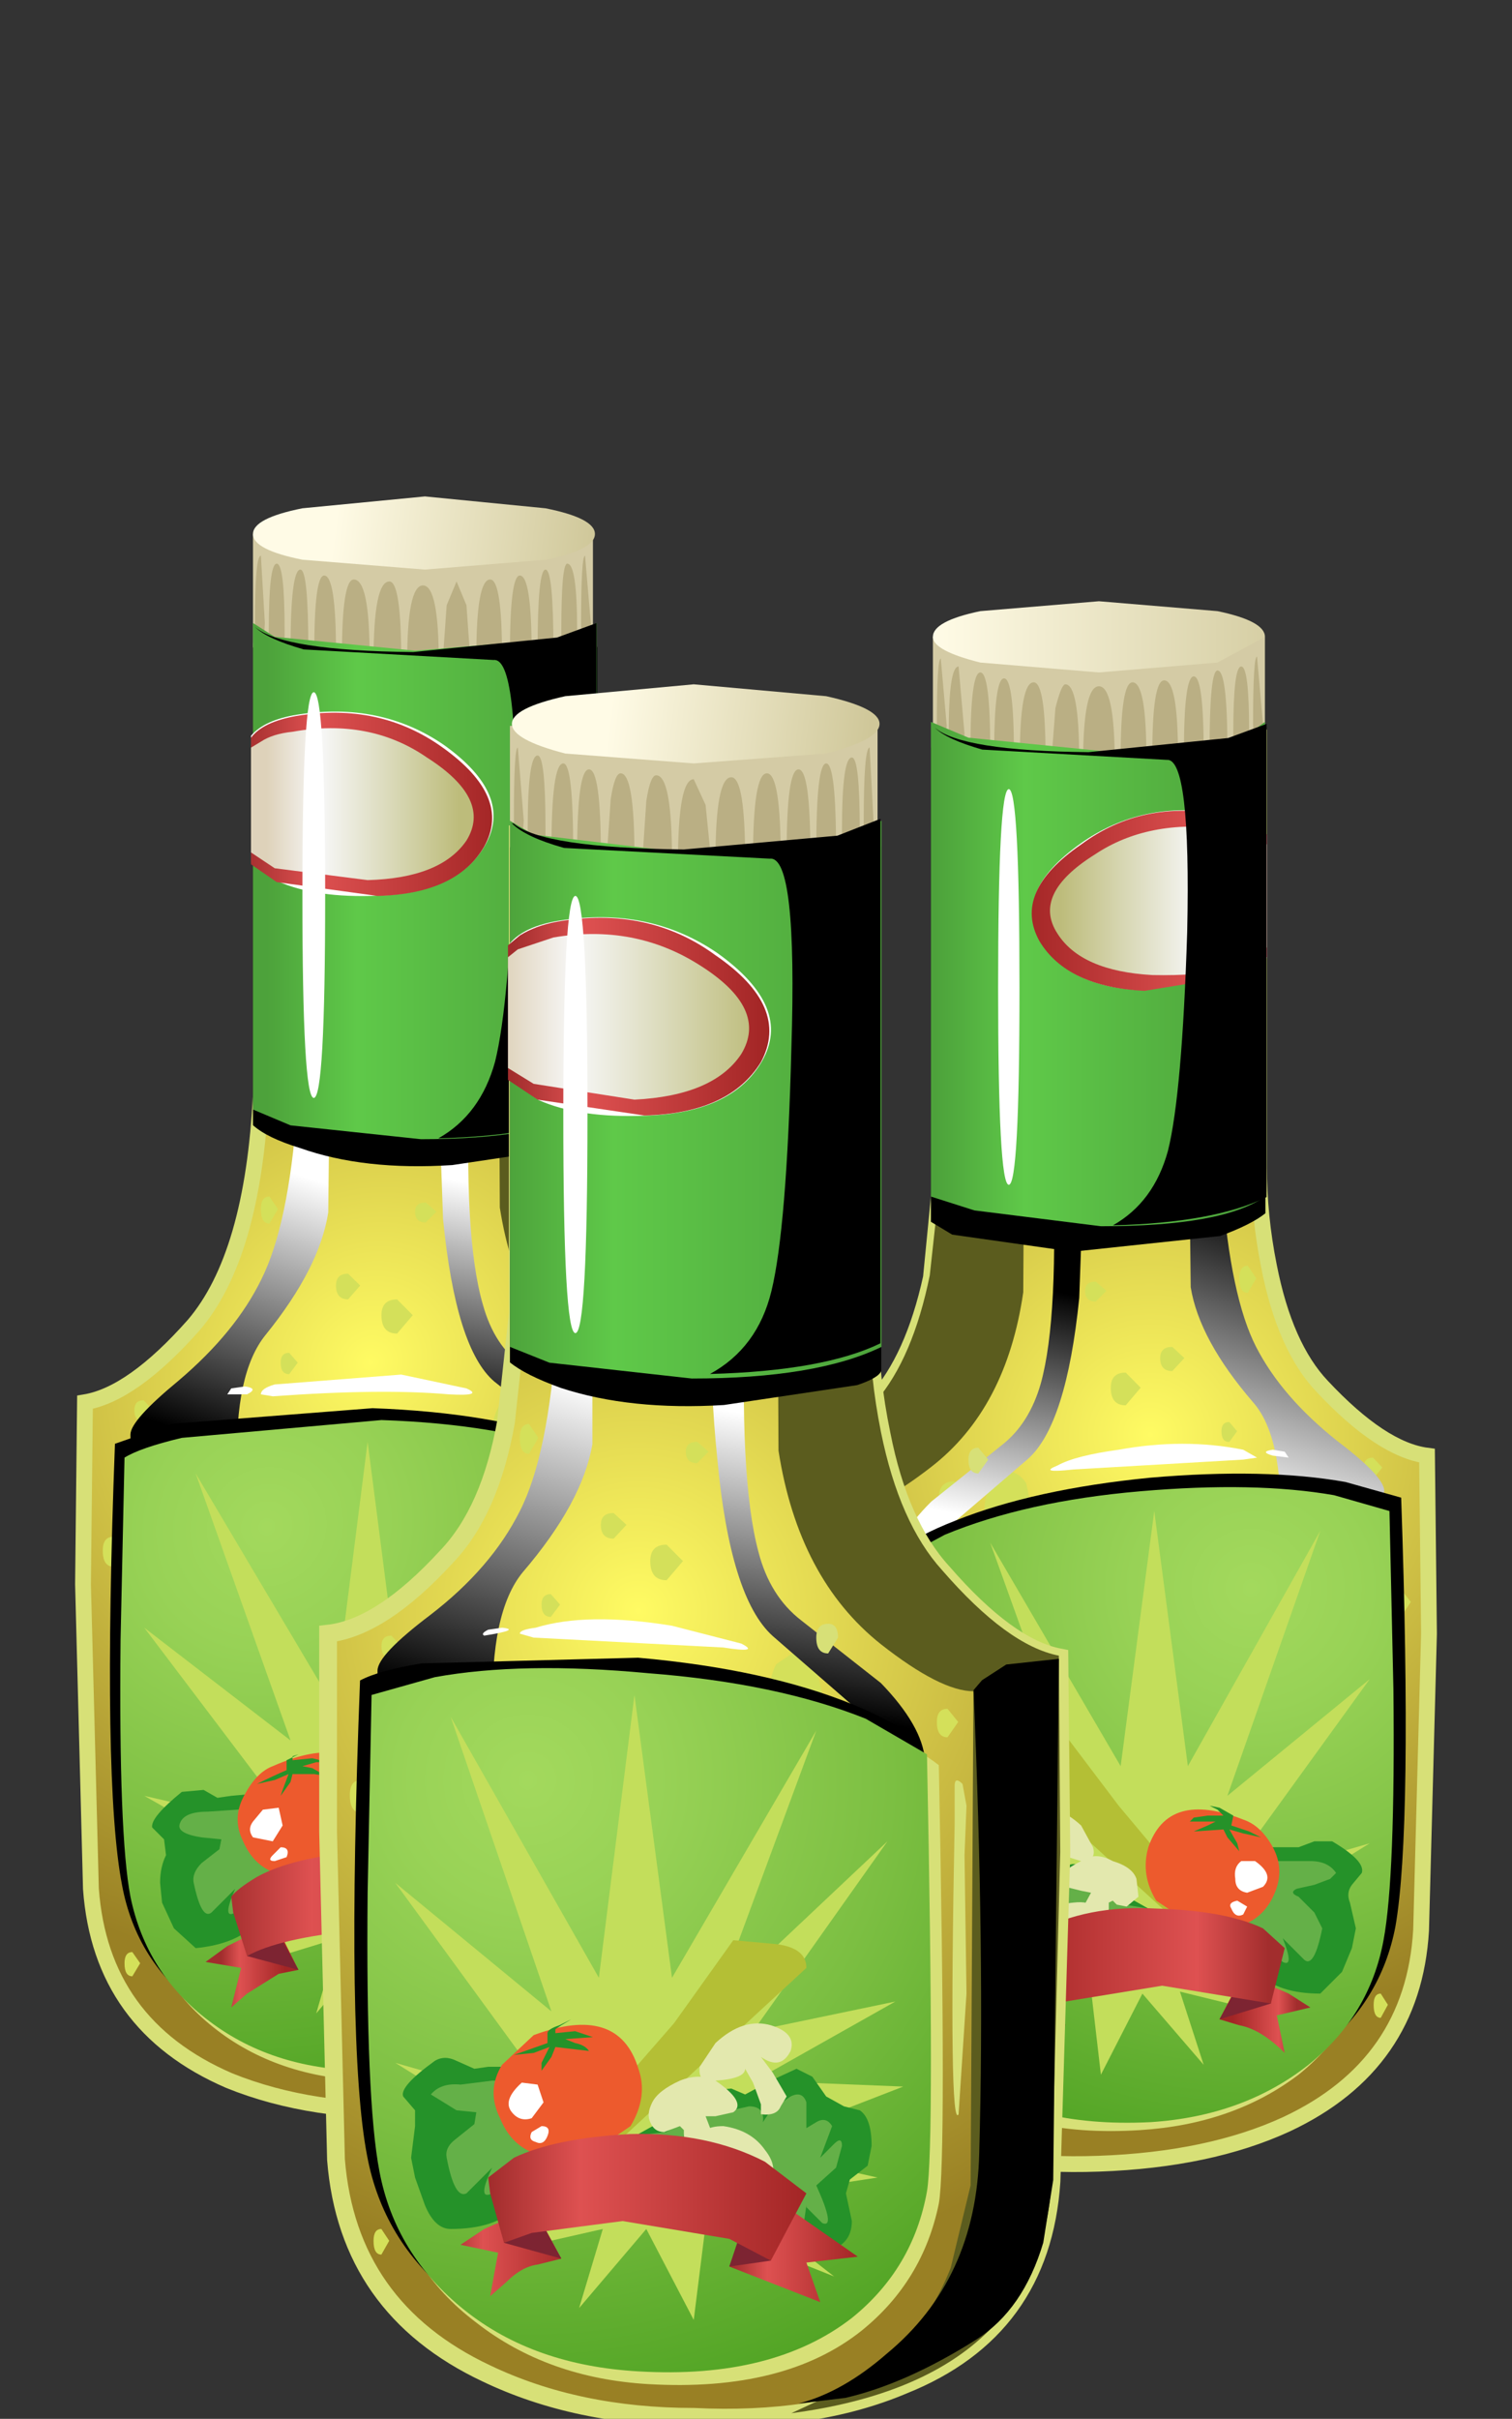 <?xml version="1.0" encoding="UTF-8" standalone="no"?>
<svg xmlns:xlink="http://www.w3.org/1999/xlink" height="61.15px" width="38.25px" xmlns="http://www.w3.org/2000/svg">
  <rect width="100%" height="100%" fill="#333333" stroke="none"/>
  <g transform="matrix(1.0, 0.0, 0.0, 1.0, 0.0, 0.0)">
    <use height="50.1" transform="matrix(0.72, 0.0, 0.0, 0.72, 19.45, 18.6)" width="23.2" xlink:href="#sprite0"/>
    <use height="1.15" transform="matrix(0.72, 0.0, 0.0, 0.72, 28.1, 34.7)" width="1.05" xlink:href="#sprite1"/>
    <use height="0.85" transform="matrix(0.72, 0.0, 0.0, 0.72, 29.35, 34.05)" width="0.85" xlink:href="#sprite2"/>
    <use height="0.7" transform="matrix(0.72, 0.0, 0.0, 0.72, 27.45, 32.4)" width="0.75" xlink:href="#sprite3"/>
    <use height="0.95" transform="matrix(0.72, 0.0, 0.0, 0.72, 24.25, 32.55)" width="0.8" xlink:href="#sprite4"/>
    <use height="0.75" transform="matrix(0.72, 0.0, 0.0, 0.72, 23.7, 33.7)" width="0.65" xlink:href="#sprite5"/>
    <use height="0.7" transform="matrix(0.72, 0.0, 0.0, 0.72, 30.9, 35.95)" width="0.55" xlink:href="#sprite6"/>
    <use height="0.95" transform="matrix(0.72, 0.0, 0.0, 0.72, 31.35, 32.0)" width="0.6" xlink:href="#sprite7"/>
    <use height="0.75" transform="matrix(0.72, 0.0, 0.0, 0.72, 34.5, 36.85)" width="0.65" xlink:href="#sprite8"/>
    <use height="0.9" transform="matrix(0.72, 0.0, 0.0, 0.72, 21.85, 38.55)" width="0.7" xlink:href="#sprite9"/>
    <use height="0.9" transform="matrix(0.72, 0.0, 0.0, 0.72, 20.3, 41.0)" width="0.5" xlink:href="#sprite10"/>
    <use height="0.6" transform="matrix(0.72, 0.0, 0.0, 0.72, 19.85, 39.55)" width="0.25" xlink:href="#sprite11"/>
    <use height="0.9" transform="matrix(0.72, 0.0, 0.0, 0.72, 19.9, 46.05)" width="0.4" xlink:href="#sprite12"/>
    <use height="1.15" transform="matrix(0.72, 0.0, 0.0, 0.72, 20.45, 48.5)" width="0.55" xlink:href="#sprite13"/>
    <use height="0.85" transform="matrix(0.72, 0.0, 0.0, 0.72, 34.75, 50.4)" width="0.5" xlink:href="#sprite14"/>
    <use height="1.05" transform="matrix(0.72, 0.0, 0.0, 0.72, 35.15, 40.15)" width="0.75" xlink:href="#sprite15"/>
    <use height="2.9" transform="matrix(0.72, 0.0, 0.0, 0.72, 24.9, 37.2)" width="1.7" xlink:href="#sprite16"/>
    <use height="1.25" transform="matrix(0.72, 0.0, 0.0, 0.72, 23.75, 37.45)" width="1.1" xlink:href="#sprite17"/>
    <use height="36.45" transform="matrix(1.0, 0.0, 0.0, 1.0, 19.25, 18.45)" width="17.1" xlink:href="#shape3"/>
    <use height="49.7" transform="matrix(0.72, 0.0, 0.0, 0.72, 19.45, 18.8)" width="9.05" xlink:href="#sprite18"/>
    <use height="16.0" transform="matrix(1.0, 0.0, 0.0, 1.0, 22.2, 37.85)" width="12.8" xlink:href="#shape5"/>
    <use height="17.5" transform="matrix(0.72, 0.0, 0.0, 0.72, 30.086, 28.15)" width="6.85" xlink:href="#sprite20"/>
    <use height="16.3" transform="matrix(0.72, 0.0, 0.0, 0.72, 22.55, 29.25)" width="6.75" xlink:href="#sprite21"/>
    <use height="22.35" transform="matrix(0.72, 0.0, 0.0, 0.72, 22.664, 37.25)" width="17.9" xlink:href="#sprite22"/>
    <use height="17.05" transform="matrix(1.0, 0.0, 0.0, 1.0, 22.45, 36.6)" width="12.8" xlink:href="#shape9"/>
    <use height="23.65" transform="matrix(0.72, 0.0, 0.0, 0.72, 19.5, 37.364)" width="8.25" xlink:href="#sprite23"/>
    <use height="38.45" transform="matrix(1.0, 0.0, 0.0, 1.0, 21.55, 15.2)" width="13.1" xlink:href="#shape11"/>
    <use height="17.75" transform="matrix(0.72, 0.0, 0.0, 0.72, 23.55, 18.9)" width="11.75" xlink:href="#sprite24"/>
    <use height="12.75" transform="matrix(1.0, 0.0, 0.0, 1.0, 23.55, 18.25)" width="8.45" xlink:href="#shape13"/>
    <use height="6.3" transform="matrix(0.72, 0.0, 0.0, 0.72, 26.114, 20.5)" width="8.25" xlink:href="#sprite25"/>
    <use height="4.55" transform="matrix(1.0, 0.0, 0.0, 1.0, 26.1, 20.5)" width="5.95" xlink:href="#shape15"/>
    <use height="13.9" transform="matrix(0.72, 0.0, 0.0, 0.72, 25.25, 19.95)" width="0.75" xlink:href="#sprite26"/>
    <use height="17.6" transform="matrix(0.72, 0.0, 0.0, 0.72, 23.65, 18.3)" width="11.65" xlink:href="#sprite27"/>
    <use height="51.5" transform="matrix(0.72, 0.0, 0.0, 0.72, 2.1, 16.2)" width="23.9" xlink:href="#sprite29"/>
    <use height="1.2" transform="matrix(0.72, 0.0, 0.0, 0.72, 9.65, 32.85)" width="1.1" xlink:href="#sprite30"/>
    <use height="0.9" transform="matrix(0.72, 0.0, 0.0, 0.72, 8.5, 32.2)" width="0.85" xlink:href="#sprite31"/>
    <use height="0.7" transform="matrix(0.72, 0.0, 0.0, 0.72, 10.5, 30.4)" width="0.75" xlink:href="#sprite32"/>
    <use height="1.0" transform="matrix(0.72, 0.0, 0.0, 0.72, 13.75, 30.35)" width="0.85" xlink:href="#sprite33"/>
    <use height="0.75" transform="matrix(0.72, 0.0, 0.0, 0.72, 14.45, 31.5)" width="0.7" xlink:href="#sprite34"/>
    <use height="0.75" transform="matrix(0.72, 0.0, 0.0, 0.72, 7.1, 34.2)" width="0.6" xlink:href="#sprite35"/>
    <use height="0.95" transform="matrix(0.72, 0.0, 0.0, 0.72, 6.6, 30.25)" width="0.6" xlink:href="#sprite36"/>
    <use height="0.75" transform="matrix(0.72, 0.0, 0.0, 0.72, 3.4, 35.4)" width="0.65" xlink:href="#sprite37"/>
    <use height="0.9" transform="matrix(0.72, 0.0, 0.0, 0.72, 16.35, 36.4)" width="0.7" xlink:href="#sprite38"/>
    <use height="0.95" transform="matrix(0.72, 0.0, 0.0, 0.72, 18.05, 38.85)" width="0.5" xlink:href="#sprite39"/>
    <use height="0.6" transform="matrix(0.72, 0.0, 0.0, 0.72, 18.7, 37.25)" width="0.3" xlink:href="#sprite40"/>
    <use height="0.95" transform="matrix(0.72, 0.0, 0.0, 0.72, 18.5, 43.95)" width="0.45" xlink:href="#sprite41"/>
    <use height="1.15" transform="matrix(0.72, 0.0, 0.0, 0.72, 17.9, 46.5)" width="0.6" xlink:href="#sprite42"/>
    <use height="0.85" transform="matrix(0.72, 0.0, 0.0, 0.72, 3.15, 49.35)" width="0.55" xlink:href="#sprite43"/>
    <use height="1.05" transform="matrix(0.72, 0.0, 0.0, 0.72, 2.6, 38.85)" width="0.75" xlink:href="#sprite44"/>
    <use height="2.95" transform="matrix(0.72, 0.0, 0.0, 0.72, 12.45, 35.2)" width="1.7" xlink:href="#sprite45"/>
    <use height="1.3" transform="matrix(0.72, 0.0, 0.0, 0.72, 14.05, 35.4)" width="1.15" xlink:href="#sprite46"/>
    <use height="37.5" transform="matrix(1.0, 0.0, 0.0, 1.0, 1.9, 16.05)" width="17.6" xlink:href="#shape20"/>
    <use height="51.15" transform="matrix(0.72, 0.0, 0.0, 0.72, 12.572, 16.2)" width="9.3" xlink:href="#sprite47"/>
    <use height="16.4" transform="matrix(1.0, 0.0, 0.0, 1.003, 3.3, 36.16)" width="13.2" xlink:href="#shape22"/>
    <use height="18.2" transform="matrix(0.72, 0.0, 0.0, 0.72, 3.3, 26.15)" width="7.0" xlink:href="#sprite49"/>
    <use height="16.35" transform="matrix(0.72, 0.0, 0.0, 0.72, 11.1, 27.15)" width="6.95" xlink:href="#sprite50"/>
    <use height="22.75" transform="matrix(0.72, 0.0, 0.0, 0.72, 2.764, 35.6)" width="18.4" xlink:href="#sprite51"/>
    <use height="17.85" transform="matrix(1.0, 0.0, 0.0, 1.0, 3.05, 34.5)" width="13.2" xlink:href="#shape26"/>
    <use height="24.75" transform="matrix(0.72, 0.0, 0.0, 0.72, 13.15, 35.1)" width="8.45" xlink:href="#sprite52"/>
    <use height="39.55" transform="matrix(1.0, 0.0, 0.0, 1.0, 3.65, 12.55)" width="13.45" xlink:href="#shape28"/>
    <use height="18.25" transform="matrix(0.72, 0.0, 0.0, 0.72, 6.4, 16.35)" width="12.1" xlink:href="#sprite53"/>
    <use height="13.05" transform="matrix(1.0, 0.0, 0.0, 1.0, 6.4, 15.75)" width="8.7" xlink:href="#shape30"/>
    <use height="6.45" transform="matrix(0.72, 0.0, 0.0, 0.72, 6.35, 18.0)" width="8.5" xlink:href="#sprite54"/>
    <use height="4.65" transform="matrix(1.0, 0.0, 0.0, 1.0, 6.35, 18.0)" width="6.1" xlink:href="#shape32"/>
    <use height="14.25" transform="matrix(0.72, 0.0, 0.0, 0.72, 7.65, 17.5)" width="0.8" xlink:href="#sprite55"/>
    <use height="18.1" transform="matrix(0.72, 0.0, 0.0, 0.72, 6.45, 15.75)" width="12.0" xlink:href="#sprite56"/>
    <use height="55.6" transform="matrix(0.72, 0.0, 0.0, 0.72, 8.3, 21.1)" width="25.75" xlink:href="#sprite58"/>
    <use height="1.25" transform="matrix(0.72, 0.0, 0.0, 0.72, 16.45, 39.05)" width="1.15" xlink:href="#sprite59"/>
    <use height="0.9" transform="matrix(0.72, 0.0, 0.0, 0.72, 15.2, 38.25)" width="0.9" xlink:href="#sprite60"/>
    <use height="0.75" transform="matrix(0.72, 0.0, 0.0, 0.72, 17.35, 36.45)" width="0.8" xlink:href="#sprite61"/>
    <use height="1.1" transform="matrix(0.72, 0.0, 0.0, 0.72, 20.85, 36.5)" width="0.85" xlink:href="#sprite62"/>
    <use height="0.8" transform="matrix(0.72, 0.0, 0.0, 0.72, 21.6, 37.8)" width="0.75" xlink:href="#sprite63"/>
    <use height="0.8" transform="matrix(0.72, 0.0, 0.0, 0.72, 13.7, 40.3)" width="0.65" xlink:href="#sprite64"/>
    <use height="1.05" transform="matrix(0.72, 0.0, 0.0, 0.72, 13.15, 36.0)" width="0.65" xlink:href="#sprite65"/>
    <use height="0.8" transform="matrix(0.72, 0.0, 0.0, 0.72, 9.65, 41.35)" width="0.7" xlink:href="#sprite66"/>
    <use height="1.0" transform="matrix(0.72, 0.0, 0.0, 0.72, 23.7, 43.2)" width="0.75" xlink:href="#sprite67"/>
    <use height="0.95" transform="matrix(0.72, 0.0, 0.0, 0.72, 25.5, 46.0)" width="0.5" xlink:href="#sprite68"/>
    <use height="0.65" transform="matrix(0.72, 0.0, 0.0, 0.72, 26.2, 44.3)" width="0.3" xlink:href="#sprite69"/>
    <use height="1.05" transform="matrix(0.72, 0.0, 0.0, 0.72, 26.0, 51.5)" width="0.45" xlink:href="#sprite70"/>
    <use height="1.25" transform="matrix(0.72, 0.0, 0.0, 0.72, 25.3, 54.25)" width="0.65" xlink:href="#sprite71"/>
    <use height="0.9" transform="matrix(0.72, 0.0, 0.0, 0.72, 9.45, 56.35)" width="0.55" xlink:href="#sprite72"/>
    <use height="1.15" transform="matrix(0.72, 0.0, 0.0, 0.72, 8.85, 45.0)" width="0.8" xlink:href="#sprite73"/>
    <use height="3.2" transform="matrix(0.72, 0.0, 0.0, 0.72, 19.45, 41.75)" width="1.9" xlink:href="#sprite74"/>
    <use height="1.4" transform="matrix(0.72, 0.0, 0.0, 0.72, 21.15, 42.0)" width="1.2" xlink:href="#sprite75"/>
    <use height="40.4" transform="matrix(1.0, 0.0, 0.0, 1.0, 8.1, 20.9)" width="18.95" xlink:href="#shape35"/>
    <use height="55.15" transform="matrix(0.72, 0.0, 0.0, 0.72, 19.622, 21.3)" width="10.0" xlink:href="#sprite76"/>
    <use height="17.8" transform="matrix(1.0, 0.0, 0.0, 1.003, 9.6, 42.419)" width="14.25" xlink:href="#shape37"/>
    <use height="19.45" transform="matrix(0.72, 0.0, 0.0, 0.72, 9.55, 31.65)" width="7.55" xlink:href="#sprite78"/>
    <use height="18.05" transform="matrix(0.72, 0.0, 0.0, 0.72, 18.0, 32.9)" width="7.5" xlink:href="#sprite79"/>
    <use height="24.75" transform="matrix(0.72, 0.0, 0.0, 0.72, 8.964, 41.8)" width="19.85" xlink:href="#sprite80"/>
    <use height="18.9" transform="matrix(1.0, 0.0, 0.0, 1.0, 9.3, 41.05)" width="14.25" xlink:href="#shape41"/>
    <use height="26.2" transform="matrix(0.72, 0.0, 0.0, 0.72, 20.2, 41.9)" width="9.15" xlink:href="#sprite81"/>
    <use height="41.35" transform="matrix(1.0, 0.0, 0.0, 1.0, 10.0, 17.3)" width="14.45" xlink:href="#shape43"/>
    <use height="19.65" transform="matrix(0.72, 0.0, 0.0, 0.72, 12.9, 21.4)" width="13.05" xlink:href="#sprite82"/>
    <use height="14.1" transform="matrix(1.0, 0.0, 0.0, 1.0, 12.9, 20.75)" width="9.4" xlink:href="#shape45"/>
    <use height="6.95" transform="matrix(0.72, 0.0, 0.0, 0.72, 12.9, 23.2)" width="9.15" xlink:href="#sprite83"/>
    <use height="5.0" transform="matrix(1.0, 0.0, 0.0, 1.0, 12.85, 23.2)" width="6.6" xlink:href="#shape46"/>
    <use height="15.35" transform="matrix(0.72, 0.0, 0.0, 0.72, 14.25, 22.65)" width="0.85" xlink:href="#sprite84"/>
    <use height="19.5" transform="matrix(0.72, 0.0, 0.0, 0.72, 12.95, 20.7)" width="12.95" xlink:href="#sprite85"/>
  </g>
  <defs>
    <g id="sprite0" transform="matrix(1.0, 0.0, 0.0, 1.0, 0.0, 0.0)">
      <use height="50.1" transform="matrix(1.0, 0.0, 0.0, 1.0, 0.0, 0.0)" width="23.2" xlink:href="#shape0"/>
    </g>
    <g id="shape0" transform="matrix(1.0, 0.0, 0.0, 1.0, 0.0, 0.0)">
      <path d="M6.05 15.45 L6.05 0.35 17.2 0.0 17.2 15.1 Q17.2 16.8 17.55 18.55 18.15 21.4 19.45 22.8 21.55 25.05 23.15 25.25 L23.2 31.5 22.95 41.9 Q22.65 46.6 18.2 48.7 15.5 49.95 11.6 50.1 7.8 50.25 5.05 49.1 0.6 47.25 0.25 42.6 0.0 39.15 0.0 32.2 L0.05 26.0 Q1.7 25.65 3.75 23.3 5.1 21.8 5.7 18.95 L6.05 15.45" fill="url(#gradient0)" fill-rule="evenodd" stroke="none"/>
    </g>
    <radialGradient cx="0" cy="0" gradientTransform="matrix(-0.026, 0.0, 0.0, -0.026, 13.4, 24.55)" gradientUnits="userSpaceOnUse" id="gradient0" r="819.2" spreadMethod="pad">
      <stop offset="0.0" stop-color="#fffb63"/>
      <stop offset="1.0" stop-color="#998024"/>
    </radialGradient>
    <g id="sprite1" transform="matrix(1.0, 0.0, 0.0, 1.0, 0.0, 0.0)">
      <use height="0.65" transform="matrix(3.5, 0.0, 0.0, 1.769, 0.0, 0.0)" width="0.3" xlink:href="#shape1"/>
    </g>
    <g id="shape1" transform="matrix(1.0, 0.0, 0.0, 1.0, 0.0, 0.0)">
      <path d="M0.3 0.3 L0.15 0.65 Q0.0 0.65 0.0 0.3 0.0 0.0 0.15 0.0 L0.3 0.3" fill="#d4e05a" fill-rule="evenodd" stroke="none"/>
    </g>
    <g id="sprite2" transform="matrix(1.0, 0.0, 0.0, 1.0, 0.0, 0.0)">
      <use height="0.65" transform="matrix(2.833, 0.0, 0.0, 1.308, 0.0, 0.0)" width="0.3" xlink:href="#shape1"/>
    </g>
    <g id="sprite3" transform="matrix(1.0, 0.0, 0.0, 1.0, 0.0, 0.0)">
      <use height="0.65" transform="matrix(2.5, 0.0, 0.0, 1.077, 0.0, 0.0)" width="0.3" xlink:href="#shape1"/>
    </g>
    <g id="sprite4" transform="matrix(1.0, 0.0, 0.0, 1.0, 0.0, 0.0)">
      <use height="0.65" transform="matrix(2.667, 0.0, 0.0, 1.462, 0.0, 0.0)" width="0.3" xlink:href="#shape1"/>
    </g>
    <g id="sprite5" transform="matrix(1.0, 0.0, 0.0, 1.0, 0.0, 0.0)">
      <use height="0.65" transform="matrix(2.167, 0.0, 0.0, 1.154, 0.0, 0.0)" width="0.3" xlink:href="#shape1"/>
    </g>
    <g id="sprite6" transform="matrix(1.0, 0.0, 0.0, 1.0, 0.0, 0.0)">
      <use height="0.65" transform="matrix(1.833, 0.0, 0.0, 1.077, 0.0, 0.0)" width="0.3" xlink:href="#shape1"/>
    </g>
    <g id="sprite7" transform="matrix(1.0, 0.0, 0.0, 1.0, 0.0, 0.0)">
      <use height="0.65" transform="matrix(2.0, 0.0, 0.0, 1.462, 0.0, 0.0)" width="0.3" xlink:href="#shape1"/>
    </g>
    <g id="sprite8" transform="matrix(1.0, 0.0, 0.0, 1.0, 0.0, 0.0)">
      <use height="0.65" transform="matrix(2.167, 0.0, 0.0, 1.154, 0.0, 0.0)" width="0.3" xlink:href="#shape1"/>
    </g>
    <g id="sprite9" transform="matrix(1.0, 0.0, 0.0, 1.0, 0.0, 0.0)">
      <use height="0.65" transform="matrix(2.333, 0.0, 0.0, 1.385, 0.0, 0.0)" width="0.3" xlink:href="#shape1"/>
    </g>
    <g id="sprite10" transform="matrix(1.0, 0.0, 0.0, 1.0, 0.0, 0.0)">
      <use height="0.65" transform="matrix(1.667, 0.0, 0.0, 1.385, 0.0, 0.0)" width="0.3" xlink:href="#shape1"/>
    </g>
    <g id="sprite11" transform="matrix(1.0, 0.0, 0.0, 1.0, 0.0, 0.0)">
      <use height="0.65" transform="matrix(0.833, 0.0, 0.0, 0.923, 0.0, 0.0)" width="0.3" xlink:href="#shape1"/>
    </g>
    <g id="sprite12" transform="matrix(1.0, 0.0, 0.0, 1.0, 0.0, 0.0)">
      <use height="0.65" transform="matrix(1.333, 0.0, 0.0, 1.385, 0.0, 0.0)" width="0.3" xlink:href="#shape1"/>
    </g>
    <g id="sprite13" transform="matrix(1.0, 0.0, 0.0, 1.0, 0.0, 0.0)">
      <use height="0.65" transform="matrix(1.833, 0.0, 0.0, 1.769, 0.0, 0.0)" width="0.3" xlink:href="#shape1"/>
    </g>
    <g id="sprite14" transform="matrix(1.0, 0.0, 0.0, 1.0, 0.0, 0.0)">
      <use height="0.65" transform="matrix(1.667, 0.0, 0.0, 1.308, 0.0, 0.0)" width="0.3" xlink:href="#shape1"/>
    </g>
    <g id="sprite15" transform="matrix(1.0, 0.0, 0.0, 1.0, 0.0, 0.0)">
      <use height="0.65" transform="matrix(2.5, 0.0, 0.0, 1.615, 0.0, 0.0)" width="0.3" xlink:href="#shape1"/>
    </g>
    <g id="sprite16" transform="matrix(1.0, 0.0, 0.0, 1.0, 0.0, 0.0)">
      <use height="3.2" transform="matrix(0.919, 0.0, 0.0, 0.906, 0.0, 0.0)" width="1.85" xlink:href="#shape2"/>
    </g>
    <g id="shape2" transform="matrix(1.0, 0.0, 0.0, 1.0, 0.0, 0.0)">
      <path d="M1.85 1.6 L1.6 2.75 0.9 3.2 0.25 2.75 0.0 1.6 Q0.0 0.95 0.25 0.45 L0.9 0.0 Q1.3 0.0 1.6 0.45 L1.85 1.6" fill="#d4e05a" fill-rule="evenodd" stroke="none"/>
    </g>
    <g id="sprite17" transform="matrix(1.0, 0.0, 0.0, 1.0, 0.0, 0.0)">
      <use height="0.65" transform="matrix(3.667, 0.0, 0.0, 1.923, 0.0, 0.0)" width="0.3" xlink:href="#shape1"/>
    </g>
    <g id="shape3" transform="matrix(1.0, 0.0, 0.0, 1.0, -19.25, -18.45)">
      <path d="M36.15 41.3 L35.95 48.8 Q35.75 52.2 32.55 53.7 30.6 54.6 27.8 54.7 25.05 54.8 23.1 54.0 19.9 52.65 19.65 49.3 L19.45 41.8 19.5 37.35 Q20.65 37.1 22.15 35.4 23.1 34.35 23.55 32.3 L23.8 29.75 23.8 18.9 31.85 18.65 31.85 29.5 Q31.85 30.75 32.1 32.0 32.5 34.05 33.45 35.05 34.95 36.65 36.1 36.8 L36.15 41.3 Z" fill="none" stroke="#d7e077" stroke-linecap="butt" stroke-linejoin="miter" stroke-width="0.4"/>
    </g>
    <g id="sprite18" transform="matrix(1.0, 0.0, 0.0, 1.0, 0.0, 0.0)">
      <use height="49.7" transform="matrix(1.0, 0.0, 0.0, 1.0, 0.0, 0.0)" width="9.05" xlink:href="#sprite19"/>
    </g>
    <g id="sprite19" transform="matrix(1.0, 0.0, 0.0, 1.0, 0.0, 0.0)">
      <use height="46.2" transform="matrix(1.077, 0.0, 0.0, 1.076, 0.0, 0.0)" width="8.4" xlink:href="#shape4"/>
    </g>
    <g id="shape4" transform="matrix(1.0, 0.0, 0.0, 1.0, 0.0, 0.0)">
      <path d="M8.4 0.0 L8.3 17.9 Q7.75 21.7 5.3 23.6 3.5 25.0 2.55 25.0 L2.65 39.5 3.25 41.95 Q4.3 44.6 6.75 45.65 L7.95 46.2 Q0.65 45.3 0.25 39.35 0.0 36.15 0.0 29.7 L0.05 23.95 Q1.55 23.65 3.5 21.45 4.7 20.05 5.25 17.35 L5.6 14.15 5.6 0.1 8.4 0.0" fill="#5b5c1e" fill-rule="evenodd" stroke="none"/>
    </g>
    <g id="shape5" transform="matrix(1.0, 0.0, 0.0, 1.0, -22.15, -37.85)">
      <path d="M34.9 38.45 L34.95 42.9 Q35.0 47.7 34.7 49.3 34.35 51.2 32.8 52.45 31.15 53.7 28.8 53.85 25.7 54.05 23.95 52.65 22.55 51.5 22.2 49.75 22.1 49.15 22.15 44.4 L22.2 39.8 23.6 39.05 Q25.6 38.2 28.55 37.95 31.45 37.7 33.45 38.05 L34.9 38.45" fill="#d7e077" fill-rule="evenodd" stroke="none"/>
    </g>
    <g id="sprite20" transform="matrix(1.0, 0.0, 0.0, 1.0, -0.05, 0.0)">
      <use height="17.5" transform="matrix(1.0, 0.0, 0.0, 1.0, 0.05, 0.0)" width="6.85" xlink:href="#shape6"/>
    </g>
    <g id="shape6" transform="matrix(1.0, 0.0, 0.0, 1.0, -0.05, 0.0)">
      <path d="M1.2 2.55 Q1.5 6.45 2.4 8.2 3.3 9.95 5.25 11.5 6.9 12.75 6.9 13.25 L6.45 16.35 2.95 17.5 3.25 14.55 Q3.35 11.35 2.3 10.15 0.4 7.95 0.1 6.1 L0.05 1.55 Q0.05 -0.95 0.65 0.55 L1.2 2.55" fill="url(#gradient1)" fill-rule="evenodd" stroke="none"/>
    </g>
    <linearGradient gradientTransform="matrix(0.002, -0.006, 0.006, 0.002, 3.3, 8.9)" gradientUnits="userSpaceOnUse" id="gradient1" spreadMethod="pad" x1="-819.2" x2="819.2">
      <stop offset="0.0" stop-color="#ffffff"/>
      <stop offset="1.0" stop-color="#000000"/>
    </linearGradient>
    <g id="sprite21" transform="matrix(1.0, 0.0, 0.0, 1.0, 0.0, 0.0)">
      <use height="16.3" transform="matrix(1.0, 0.0, 0.0, 1.0, 0.0, 0.0)" width="6.75" xlink:href="#shape7"/>
    </g>
    <g id="shape7" transform="matrix(1.0, 0.0, 0.0, 1.0, 0.0, 0.0)">
      <path d="M6.75 0.75 L6.6 4.95 Q6.15 9.4 4.8 10.6 L2.0 13.0 Q0.85 14.1 0.85 14.9 0.85 16.2 0.1 16.3 L0.2 15.35 Q-0.05 15.1 0.0 14.55 0.05 13.45 1.4 12.1 L3.9 10.1 Q4.85 9.35 5.25 7.95 5.9 5.6 5.65 0.0 L6.75 0.75" fill="url(#gradient2)" fill-rule="evenodd" stroke="none"/>
    </g>
    <linearGradient gradientTransform="matrix(0.001, -0.005, 0.005, 0.001, 3.4, 8.5)" gradientUnits="userSpaceOnUse" id="gradient2" spreadMethod="pad" x1="-819.2" x2="819.2">
      <stop offset="0.0" stop-color="#ffffff"/>
      <stop offset="1.0" stop-color="#000000"/>
    </linearGradient>
    <g id="sprite22" transform="matrix(1.0, 0.0, 0.0, 1.0, 0.05, 0.0)">
      <use height="22.35" transform="matrix(1.003, 0.0, 0.0, 1.0, -0.05, 0.0)" width="17.85" xlink:href="#shape8"/>
    </g>
    <g id="shape8" transform="matrix(1.0, 0.0, 0.0, 1.0, 0.0, 0.0)">
      <path d="M15.75 0.3 L17.7 0.85 Q18.1 12.45 17.5 15.9 17.0 18.55 14.8 20.3 12.55 22.1 9.25 22.3 4.95 22.55 2.5 20.55 0.6 19.0 0.15 16.55 -0.1 15.2 0.15 2.7 0.7 2.2 2.1 1.65 4.85 0.55 8.9 0.15 12.95 -0.2 15.75 0.3" fill="#000000" fill-rule="evenodd" stroke="none"/>
    </g>
    <g id="shape9" transform="matrix(1.0, 0.0, 0.0, 1.0, -22.45, -36.6)">
      <path d="M35.15 38.2 L35.25 42.7 Q35.3 47.45 35.0 49.05 34.65 50.95 33.1 52.2 31.45 53.5 29.1 53.65 26.0 53.8 24.25 52.4 22.85 51.3 22.5 49.5 22.4 48.9 22.45 44.15 L22.5 39.55 23.9 38.8 Q25.95 37.95 28.85 37.7 31.75 37.45 33.75 37.8 L35.15 38.2" fill="url(#gradient3)" fill-rule="evenodd" stroke="none"/>
      <path d="M24.5 36.9 Q24.5 36.6 24.75 36.6 L25.0 36.9 24.75 37.25 Q24.5 37.25 24.5 36.9" fill="#d7e077" fill-rule="evenodd" stroke="none"/>
    </g>
    <radialGradient cx="0" cy="0" gradientTransform="matrix(-0.02, 0.0, 0.0, -0.02, 31.65, 40.15)" gradientUnits="userSpaceOnUse" id="gradient3" r="819.2" spreadMethod="pad">
      <stop offset="0.0" stop-color="#a3d95d"/>
      <stop offset="0.184" stop-color="#98d256"/>
      <stop offset="0.51" stop-color="#7cbf42"/>
      <stop offset="0.929" stop-color="#4ea222"/>
      <stop offset="1.0" stop-color="#459c1c"/>
    </radialGradient>
    <g id="sprite23" transform="matrix(1.0, 0.0, 0.0, 1.0, 0.0, 0.05)">
      <use height="23.65" transform="matrix(1.0, 0.0, 0.0, 1.0, 0.0, -0.05)" width="8.25" xlink:href="#shape10"/>
    </g>
    <g id="shape10" transform="matrix(1.0, 0.0, 0.0, 1.0, 0.0, 0.05)">
      <path d="M1.65 0.2 Q2.35 0.5 2.7 1.05 2.35 9.3 2.5 15.7 2.6 19.65 5.45 22.05 6.85 23.2 8.25 23.6 L6.75 23.45 Q4.8 23.0 2.6 21.6 1.15 20.65 0.5 18.5 L0.2 16.5 0.0 0.0 1.65 0.2" fill="#000000" fill-rule="evenodd" stroke="none"/>
    </g>
    <g id="shape11" transform="matrix(1.0, 0.0, 0.0, 1.0, -21.55, -15.2)">
      <path d="M31.45 36.65 L31.8 36.85 31.45 36.9 27.15 37.15 Q26.25 37.25 26.75 37.05 27.2 36.8 28.3 36.65 29.95 36.35 31.45 36.65" fill="#ffffff" fill-rule="evenodd" stroke="none"/>
      <path d="M32.2 36.65 L32.5 36.7 32.6 36.85 32.2 36.8 Q31.85 36.7 32.2 36.65" fill="#ffffff" fill-rule="evenodd" stroke="none"/>
      <path d="M21.7 40.25 Q21.85 40.05 21.9 40.25 L21.9 41.15 Q22.0 48.15 21.75 47.75 21.6 47.5 21.6 41.85 L21.55 40.75 Q21.55 40.4 21.7 40.25" fill="#d7e077" fill-rule="evenodd" stroke="none"/>
      <path d="M23.05 52.3 L23.55 52.75 24.15 53.15 Q24.55 53.25 24.75 53.5 25.0 53.7 24.75 53.65 23.95 53.6 23.25 52.85 L22.85 52.3 23.05 52.3" fill="#d7e077" fill-rule="evenodd" stroke="none"/>
      <path d="M23.05 47.15 L26.4 47.0 23.25 45.2 26.45 45.9 23.4 41.55 27.3 45.25 25.05 39.0 28.35 44.65 29.2 38.2 30.05 44.65 33.4 38.7 31.05 45.4 34.65 42.45 30.85 47.7 34.65 46.6 30.7 49.05 33.9 49.5 30.55 49.75 32.3 50.95 29.85 50.35 30.45 52.2 28.9 50.4 27.85 52.45 27.6 50.3 24.65 51.45 26.85 49.75 23.65 49.2 26.6 48.55 23.05 47.15" fill="#c3de5b" fill-rule="evenodd" stroke="none"/>
      <path d="M32.85 46.7 L33.25 46.55 33.7 46.55 Q34.55 47.05 34.45 47.35 L34.2 47.65 Q34.05 47.85 34.15 48.1 L34.3 48.75 34.2 49.25 33.95 49.85 33.4 50.4 Q32.35 50.4 31.85 49.9 31.15 49.0 30.55 49.0 L29.85 49.05 29.35 48.95 Q29.05 48.75 29.55 48.3 L29.9 47.85 30.6 47.35 31.2 47.45 31.6 47.25 31.7 46.85 Q31.7 46.7 31.95 46.7 L32.85 46.7" fill="#259229" fill-rule="evenodd" stroke="none"/>
      <path d="M25.15 46.95 Q25.3 46.7 25.45 46.75 L26.05 47.0 26.6 47.3 26.95 47.2 Q27.15 47.05 27.4 47.2 L28.25 47.8 29.05 48.25 29.4 48.5 29.55 48.75 Q29.2 49.25 28.65 49.15 L28.15 49.0 27.6 49.2 26.95 49.5 26.45 49.7 25.95 50.05 25.55 50.5 25.35 50.9 25.05 50.95 24.5 50.8 Q24.2 50.6 24.25 50.2 L24.35 49.6 24.25 49.25 Q23.75 48.85 23.75 48.5 23.75 47.85 24.0 47.7 L24.4 47.6 24.8 47.35 25.15 46.95" fill="#259229" fill-rule="evenodd" stroke="none"/>
      <path d="M32.85 47.95 L33.25 48.35 33.45 48.75 Q33.25 49.75 33.0 49.55 L32.45 49.0 Q32.75 49.75 32.45 49.6 L32.1 49.25 31.95 49.0 Q32.0 49.3 31.85 49.2 L31.5 48.9 31.35 48.65 Q31.45 49.0 31.1 48.85 L30.8 48.65 30.55 48.5 29.8 48.75 28.75 48.65 27.7 48.85 27.35 48.8 27.55 48.6 27.85 48.5 27.35 48.7 26.8 49.15 Q26.3 49.7 26.3 49.4 L26.4 49.0 26.05 49.25 25.65 49.65 Q25.45 50.5 25.3 50.15 L25.3 49.85 24.9 50.3 Q24.55 50.4 25.05 49.4 L24.55 49.0 24.4 48.5 Q24.4 48.25 24.6 48.45 L24.95 48.75 Q24.5 48.35 24.7 48.0 L25.05 47.95 25.3 48.1 Q25.1 47.9 25.25 47.5 L25.6 47.4 26.05 47.7 26.25 47.9 26.25 47.75 Q26.3 47.6 26.55 47.6 L27.0 47.75 27.0 47.7 27.2 47.55 Q27.5 47.45 27.6 47.8 27.95 48.05 27.95 47.95 L28.05 47.95 28.45 48.15 29.65 48.35 30.05 48.3 30.6 47.95 31.85 47.25 32.1 47.05 32.4 47.05 33.15 47.05 Q33.6 47.05 33.8 47.35 L33.65 47.5 33.25 47.65 32.8 47.75 Q32.6 47.85 32.85 47.95" fill="#64b048" fill-rule="evenodd" stroke="none"/>
      <path d="M28.3 45.65 L30.1 47.8 32.2 49.4 Q32.25 49.75 31.8 49.9 L31.25 49.9 31.05 49.75 25.25 44.45 25.35 44.25 25.95 43.9 26.9 43.8 28.3 45.65" fill="#b4bf35" fill-rule="evenodd" stroke="none"/>
      <path d="M32.25 47.85 Q31.8 48.95 30.3 48.75 L29.25 48.05 Q28.85 47.4 29.05 46.7 29.55 45.25 31.45 46.0 31.9 46.15 32.2 46.7 32.5 47.25 32.25 47.85" fill="#ed5a2d" fill-rule="evenodd" stroke="none"/>
      <path d="M31.15 46.15 L31.6 46.3 31.9 46.45 31.45 46.35 31.1 46.25 31.3 46.6 31.35 46.8 31.05 46.45 30.95 46.25 30.2 46.3 30.55 46.15 30.75 46.05 30.1 46.05 30.2 45.95 30.55 45.9 30.95 45.9 30.8 45.75 30.6 45.65 30.85 45.7 31.2 45.9 31.15 46.15" fill="#259229" fill-rule="evenodd" stroke="none"/>
      <path d="M31.75 47.05 Q32.25 47.4 31.95 47.7 L31.55 47.85 Q31.25 47.8 31.25 47.5 31.2 47.2 31.4 47.05 L31.75 47.05" fill="#ffffff" fill-rule="evenodd" stroke="none"/>
      <path d="M31.15 48.25 Q31.05 48.1 31.3 48.05 L31.55 48.2 31.45 48.4 Q31.25 48.5 31.15 48.25" fill="#ffffff" fill-rule="evenodd" stroke="none"/>
      <path d="M27.6 47.85 L27.35 47.8 26.95 47.7 Q26.55 47.45 27.35 47.05 27.7 46.8 28.15 47.05 28.65 47.2 28.75 47.5 L28.8 47.95 28.5 48.2 28.25 48.15 28.15 48.05 28.05 48.1 28.05 48.25 28.0 48.7 27.7 48.75 27.35 48.6 27.3 48.4 27.6 47.85" fill="#e3e8ae" fill-rule="evenodd" stroke="none"/>
      <path d="M26.0 46.8 L26.3 46.45 Q25.8 46.8 25.6 46.3 25.4 45.9 26.05 45.75 26.7 45.55 27.35 46.15 L27.65 46.7 Q27.75 47.05 27.35 47.05 L26.7 46.85 26.6 46.75 26.3 47.55 26.3 47.8 25.8 47.6 25.65 47.35 26.0 46.8" fill="#e3e8ae" fill-rule="evenodd" stroke="none"/>
      <path d="M27.6 49.15 L28.1 49.55 28.0 49.75 27.6 50.05 27.45 49.85 26.9 49.5 Q26.6 49.85 26.15 49.4 25.8 49.0 26.2 48.6 26.55 48.15 27.15 48.1 28.0 48.0 27.65 48.85 L27.45 49.0 27.6 49.15" fill="#e3e8ae" fill-rule="evenodd" stroke="none"/>
      <path d="M31.35 51.2 L30.85 51.05 31.45 49.9 32.6 50.4 33.15 50.75 32.3 50.95 32.5 51.9 Q31.9 51.3 31.35 51.2" fill="url(#gradient4)" fill-rule="evenodd" stroke="none"/>
      <path d="M26.6 50.15 L26.95 51.2 25.55 51.8 24.95 52.05 25.25 51.15 24.1 51.0 25.55 49.95 Q25.9 49.8 26.3 49.95 L26.6 50.15" fill="url(#gradient5)" fill-rule="evenodd" stroke="none"/>
      <path d="M32.15 50.65 L30.85 51.05 31.35 50.15 32.15 50.6 32.15 50.65" fill="#7d2432" fill-rule="evenodd" stroke="none"/>
      <path d="M26.95 51.2 L26.05 51.1 26.1 50.45 26.75 50.4 26.95 51.2" fill="#7d2432" fill-rule="evenodd" stroke="none"/>
      <path d="M29.4 50.2 L26.95 50.6 26.05 51.1 25.25 49.55 26.2 48.85 Q27.5 48.15 29.25 48.25 31.0 48.3 31.95 48.75 L32.5 49.25 32.15 50.65 29.4 50.2" fill="url(#gradient6)" fill-rule="evenodd" stroke="none"/>
      <path d="M32.0 20.1 L23.6 20.05 23.6 16.1 32.0 16.1 32.0 20.1" fill="#d4cba5" fill-rule="evenodd" stroke="none"/>
      <path d="M23.6 16.1 Q23.6 15.7 24.8 15.45 L27.8 15.2 30.8 15.45 Q32.0 15.7 32.0 16.1 L30.8 16.75 27.8 17.0 24.8 16.75 Q23.6 16.45 23.6 16.1" fill="url(#gradient7)" fill-rule="evenodd" stroke="none"/>
      <path d="M31.7 18.3 Q31.7 16.6 31.8 16.6 L31.95 18.3 31.8 20.0 31.7 18.3" fill="#baaf84" fill-rule="evenodd" stroke="none"/>
      <path d="M31.6 18.5 Q31.6 20.2 31.4 20.2 31.2 20.2 31.2 18.5 31.2 16.85 31.4 16.85 31.6 16.85 31.6 18.5" fill="#baaf84" fill-rule="evenodd" stroke="none"/>
      <path d="M31.05 18.95 Q31.05 20.95 30.8 20.95 30.6 20.95 30.6 18.95 30.6 16.95 30.8 16.95 31.05 16.95 31.05 18.95" fill="#baaf84" fill-rule="evenodd" stroke="none"/>
      <path d="M29.95 19.05 Q29.95 17.1 30.2 17.1 30.45 17.1 30.45 19.05 30.45 20.95 30.2 20.95 29.95 20.95 29.95 19.05" fill="#baaf84" fill-rule="evenodd" stroke="none"/>
      <path d="M29.8 19.1 Q29.8 21.0 29.45 21.0 29.15 21.0 29.15 19.1 29.15 17.2 29.45 17.2 29.8 17.2 29.8 19.1" fill="#baaf84" fill-rule="evenodd" stroke="none"/>
      <path d="M28.35 19.15 Q28.35 17.25 28.65 17.25 29.0 17.25 29.0 19.15 29.0 21.1 28.65 21.1 28.35 21.1 28.35 19.15" fill="#baaf84" fill-rule="evenodd" stroke="none"/>
      <path d="M28.2 19.3 Q28.2 21.2 27.8 21.2 27.4 21.2 27.4 19.3 27.4 17.35 27.8 17.35 28.2 17.35 28.2 19.3" fill="#baaf84" fill-rule="evenodd" stroke="none"/>
      <path d="M23.95 18.35 L23.8 20.0 23.7 18.35 Q23.7 16.65 23.8 16.65 L23.95 18.35" fill="#baaf84" fill-rule="evenodd" stroke="none"/>
      <path d="M24.0 18.55 Q24.0 16.85 24.25 16.85 L24.4 18.55 24.25 20.2 Q24.0 20.2 24.0 18.55" fill="#baaf84" fill-rule="evenodd" stroke="none"/>
      <path d="M24.55 18.95 Q24.55 17.0 24.8 17.0 25.05 17.0 25.05 18.95 25.05 20.95 24.8 20.95 24.55 20.95 24.55 18.95" fill="#baaf84" fill-rule="evenodd" stroke="none"/>
      <path d="M25.65 19.05 Q25.65 20.95 25.4 20.95 25.15 20.95 25.15 19.05 25.15 17.15 25.4 17.15 25.65 17.15 25.65 19.05" fill="#baaf84" fill-rule="evenodd" stroke="none"/>
      <path d="M25.8 19.15 Q25.8 17.25 26.15 17.25 26.45 17.25 26.45 19.15 26.45 21.05 26.15 21.05 25.8 21.05 25.8 19.15" fill="#baaf84" fill-rule="evenodd" stroke="none"/>
      <path d="M27.3 19.2 Q27.3 21.1 26.95 21.1 26.85 21.1 26.7 20.55 L26.6 19.2 26.7 17.9 Q26.85 17.3 26.95 17.3 27.3 17.3 27.3 19.2" fill="#baaf84" fill-rule="evenodd" stroke="none"/>
    </g>
    <linearGradient gradientTransform="matrix(-0.001, 0.0, 0.0, -0.001, 32.0, 50.9)" gradientUnits="userSpaceOnUse" id="gradient4" spreadMethod="pad" x1="-819.2" x2="819.2">
      <stop offset="0.012" stop-color="#a22d2d"/>
      <stop offset="0.29" stop-color="#de5151"/>
      <stop offset="1.0" stop-color="#a22525"/>
    </linearGradient>
    <linearGradient gradientTransform="matrix(-0.002, 0.0, 0.0, -0.002, 25.55, 50.95)" gradientUnits="userSpaceOnUse" id="gradient5" spreadMethod="pad" x1="-819.2" x2="819.2">
      <stop offset="0.012" stop-color="#a22d2d"/>
      <stop offset="0.29" stop-color="#de5151"/>
      <stop offset="1.0" stop-color="#a22525"/>
    </linearGradient>
    <linearGradient gradientTransform="matrix(-0.004, 0.0, 0.0, -0.004, 28.9, 49.65)" gradientUnits="userSpaceOnUse" id="gradient6" spreadMethod="pad" x1="-819.2" x2="819.2">
      <stop offset="0.012" stop-color="#a22d2d"/>
      <stop offset="0.29" stop-color="#de5151"/>
      <stop offset="1.0" stop-color="#a22525"/>
    </linearGradient>
    <linearGradient gradientTransform="matrix(0.006, 0.0, 0.0, -0.006, 28.6, 16.1)" gradientUnits="userSpaceOnUse" id="gradient7" spreadMethod="pad" x1="-819.2" x2="819.2">
      <stop offset="0.0" stop-color="#fffbe6"/>
      <stop offset="1.0" stop-color="#cfc799"/>
    </linearGradient>
    <g id="sprite24" transform="matrix(1.0, 0.0, 0.0, 1.0, 0.0, 0.0)">
      <use height="17.75" transform="matrix(0.996, 0.0, 0.0, 1.0, 0.0, 0.0)" width="11.8" xlink:href="#shape12"/>
    </g>
    <g id="shape12" transform="matrix(1.0, 0.0, 0.0, 1.0, 0.0, 0.0)">
      <path d="M11.0 0.5 Q11.75 0.25 11.8 0.0 L11.8 16.35 Q11.3 16.75 10.2 17.15 L5.0 17.7 0.75 17.1 0.0 16.65 0.0 0.0 1.35 0.55 6.25 1.0 11.0 0.5" fill="#000000" fill-rule="evenodd" stroke="none"/>
    </g>
    <g id="shape13" transform="matrix(1.0, 0.0, 0.0, 1.0, -23.55, -18.25)">
      <path d="M31.45 18.65 L32.0 18.25 32.0 30.25 Q30.95 31.0 27.85 31.0 L24.65 30.6 23.55 30.25 23.55 18.25 24.5 18.65 28.0 19.0 31.45 18.65" fill="url(#gradient8)" fill-rule="evenodd" stroke="none"/>
    </g>
    <linearGradient gradientTransform="matrix(0.005, 0.0, 0.0, -0.005, 27.65, 24.65)" gradientUnits="userSpaceOnUse" id="gradient8" spreadMethod="pad" x1="-819.2" x2="819.2">
      <stop offset="0.012" stop-color="#4da23b"/>
      <stop offset="0.29" stop-color="#5fc949"/>
      <stop offset="1.0" stop-color="#4da23b"/>
    </linearGradient>
    <g id="sprite25" transform="matrix(1.0, 0.0, 0.0, 1.0, 0.05, 0.0)">
      <use height="6.3" transform="matrix(0.994, 0.0, 0.0, 1.0, -0.05, 0.0)" width="8.3" xlink:href="#shape14"/>
    </g>
    <g id="shape14" transform="matrix(1.0, 0.0, 0.0, 1.0, 0.05, 0.0)">
      <path d="M0.25 4.55 Q-0.75 2.85 1.65 1.15 3.85 -0.4 6.65 0.1 7.75 0.3 8.25 0.85 L8.25 5.15 7.35 5.75 3.9 6.3 Q1.2 6.2 0.25 4.55" fill="#ffffff" fill-rule="evenodd" stroke="none"/>
    </g>
    <g id="shape15" transform="matrix(1.0, 0.0, 0.0, 1.0, -26.1, -20.5)">
      <path d="M31.4 24.65 L28.95 25.05 Q27.0 24.95 26.3 23.8 25.6 22.55 27.35 21.35 28.9 20.2 30.95 20.6 31.7 20.7 32.05 21.1 L32.05 24.2 31.4 24.65" fill="url(#gradient9)" fill-rule="evenodd" stroke="none"/>
      <path d="M32.05 23.95 Q31.45 24.7 29.15 24.65 27.35 24.55 26.75 23.6 26.1 22.6 27.7 21.6 29.05 20.7 31.0 20.95 31.75 21.05 32.05 21.35 L32.05 23.95" fill="url(#gradient10)" fill-rule="evenodd" stroke="none"/>
    </g>
    <linearGradient gradientTransform="matrix(-0.004, 0.0, 0.0, -0.004, 29.1, 22.75)" gradientUnits="userSpaceOnUse" id="gradient9" spreadMethod="pad" x1="-819.2" x2="819.2">
      <stop offset="0.012" stop-color="#a22d2d"/>
      <stop offset="0.29" stop-color="#de5151"/>
      <stop offset="1.0" stop-color="#a22525"/>
    </linearGradient>
    <linearGradient gradientTransform="matrix(-0.003, 0.0, 0.0, -0.003, 29.3, 22.75)" gradientUnits="userSpaceOnUse" id="gradient10" spreadMethod="pad" x1="-819.2" x2="819.2">
      <stop offset="0.012" stop-color="#ded2ba"/>
      <stop offset="0.29" stop-color="#f7f7f7"/>
      <stop offset="1.0" stop-color="#bdbc7b"/>
    </linearGradient>
    <g id="sprite26" transform="matrix(1.0, 0.0, 0.0, 1.0, 0.0, 0.0)">
      <use height="15.35" transform="matrix(0.938, 0.0, 0.0, 0.905, 0.0, 0.0)" width="0.8" xlink:href="#shape16"/>
    </g>
    <g id="shape16" transform="matrix(1.0, 0.0, 0.0, 1.0, 0.0, 0.0)">
      <path d="M0.8 7.7 Q0.8 15.35 0.4 15.35 0.0 15.35 0.0 7.7 0.0 0.0 0.4 0.0 0.8 0.0 0.8 7.7" fill="#ffffff" fill-rule="evenodd" stroke="none"/>
    </g>
    <g id="sprite27" transform="matrix(1.0, 0.0, 0.0, 1.0, 0.0, 0.0)">
      <use height="17.6" transform="matrix(1.0, 0.0, 0.0, 1.0, 0.0, 0.0)" width="11.65" xlink:href="#sprite28"/>
    </g>
    <g id="sprite28" transform="matrix(1.0, 0.0, 0.0, 1.0, 0.0, 0.0)">
      <use height="19.5" transform="matrix(0.9, 0.0, 0.0, 0.903, 0.0, 0.0)" width="12.95" xlink:href="#shape17"/>
    </g>
    <g id="shape17" transform="matrix(1.0, 0.0, 0.0, 1.0, 0.0, 0.0)">
      <path d="M11.45 0.55 L12.95 0.0 12.95 18.4 Q10.9 19.4 6.95 19.5 8.55 18.6 9.1 16.6 9.65 14.4 9.85 8.1 10.0 1.3 9.05 1.4 L1.85 1.0 Q0.45 0.6 0.0 0.15 1.05 1.05 6.0 1.1 L11.45 0.55" fill="#000000" fill-rule="evenodd" stroke="none"/>
    </g>
    <g id="sprite29" transform="matrix(1.0, 0.0, 0.0, 1.0, 0.0, 0.0)">
      <use height="51.5" transform="matrix(1.0, 0.0, 0.0, 1.0, 0.0, 0.0)" width="23.9" xlink:href="#shape18"/>
    </g>
    <g id="shape18" transform="matrix(1.0, 0.0, 0.0, 1.0, 0.0, 0.0)">
      <path d="M6.25 0.3 L17.7 0.0 17.7 15.55 Q17.7 17.3 18.05 19.1 18.65 22.0 20.0 23.45 22.15 25.75 23.85 26.0 L23.9 32.4 23.6 43.1 Q23.3 47.95 18.75 50.05 15.95 51.35 11.95 51.5 8.05 51.65 5.15 50.45 0.65 48.55 0.3 43.75 0.0 40.2 0.0 33.05 L0.05 26.65 Q1.75 26.35 3.9 23.95 6.0 21.5 6.25 15.85 L6.25 0.3" fill="url(#gradient11)" fill-rule="evenodd" stroke="none"/>
    </g>
    <radialGradient cx="0" cy="0" gradientTransform="matrix(0.026, -0.002, 0.0, -0.026, 10.1, 25.35)" gradientUnits="userSpaceOnUse" id="gradient11" r="819.2" spreadMethod="pad">
      <stop offset="0.0" stop-color="#fffb63"/>
      <stop offset="1.0" stop-color="#998024"/>
    </radialGradient>
    <g id="sprite30" transform="matrix(1.0, 0.0, 0.0, 1.0, 0.0, 0.0)">
      <use height="0.65" transform="matrix(3.667, 0.0, 0.0, 1.846, 0.0, 0.0)" width="0.3" xlink:href="#shape1"/>
    </g>
    <g id="sprite31" transform="matrix(1.0, 0.0, 0.0, 1.0, 0.0, 0.0)">
      <use height="0.65" transform="matrix(2.833, 0.0, 0.0, 1.385, 0.0, 0.0)" width="0.3" xlink:href="#shape1"/>
    </g>
    <g id="sprite32" transform="matrix(1.0, 0.0, 0.0, 1.0, 0.0, 0.0)">
      <use height="0.65" transform="matrix(2.5, 0.0, 0.0, 1.077, 0.0, 0.0)" width="0.3" xlink:href="#shape1"/>
    </g>
    <g id="sprite33" transform="matrix(1.0, 0.0, 0.0, 1.0, 0.0, 0.0)">
      <use height="0.65" transform="matrix(2.833, 0.0, 0.0, 1.538, 0.0, 0.0)" width="0.3" xlink:href="#shape1"/>
    </g>
    <g id="sprite34" transform="matrix(1.0, 0.0, 0.0, 1.0, 0.0, 0.0)">
      <use height="0.65" transform="matrix(2.333, 0.0, 0.0, 1.154, 0.0, 0.0)" width="0.3" xlink:href="#shape1"/>
    </g>
    <g id="sprite35" transform="matrix(1.0, 0.0, 0.0, 1.0, 0.0, 0.0)">
      <use height="0.65" transform="matrix(2.0, 0.0, 0.0, 1.154, 0.0, 0.0)" width="0.3" xlink:href="#shape1"/>
    </g>
    <g id="sprite36" transform="matrix(1.0, 0.0, 0.0, 1.0, 0.0, 0.0)">
      <use height="0.65" transform="matrix(2.0, 0.0, 0.0, 1.462, 0.0, 0.0)" width="0.3" xlink:href="#shape1"/>
    </g>
    <g id="sprite37" transform="matrix(1.0, 0.0, 0.0, 1.0, 0.0, 0.0)">
      <use height="0.65" transform="matrix(2.167, 0.0, 0.0, 1.154, 0.0, 0.0)" width="0.3" xlink:href="#shape1"/>
    </g>
    <g id="sprite38" transform="matrix(1.0, 0.0, 0.0, 1.0, 0.0, 0.0)">
      <use height="0.65" transform="matrix(2.333, 0.0, 0.0, 1.385, 0.0, 0.0)" width="0.3" xlink:href="#shape1"/>
    </g>
    <g id="sprite39" transform="matrix(1.0, 0.0, 0.0, 1.0, 0.0, 0.0)">
      <use height="0.65" transform="matrix(1.667, 0.0, 0.0, 1.462, 0.0, 0.0)" width="0.3" xlink:href="#shape1"/>
    </g>
    <g id="sprite40" transform="matrix(1.0, 0.0, 0.0, 1.0, 0.0, 0.0)">
      <use height="0.65" transform="matrix(1.0, 0.0, 0.0, 0.923, 0.0, 0.0)" width="0.3" xlink:href="#shape1"/>
    </g>
    <g id="sprite41" transform="matrix(1.0, 0.0, 0.0, 1.0, 0.0, 0.0)">
      <use height="0.65" transform="matrix(1.5, 0.0, 0.0, 1.462, 0.0, 0.0)" width="0.3" xlink:href="#shape1"/>
    </g>
    <g id="sprite42" transform="matrix(1.0, 0.0, 0.0, 1.0, 0.0, 0.0)">
      <use height="0.65" transform="matrix(2.0, 0.0, 0.0, 1.769, 0.0, 0.0)" width="0.3" xlink:href="#shape1"/>
    </g>
    <g id="sprite43" transform="matrix(1.0, 0.0, 0.0, 1.0, 0.0, 0.0)">
      <use height="0.65" transform="matrix(1.833, 0.0, 0.0, 1.308, 0.0, 0.0)" width="0.3" xlink:href="#shape1"/>
    </g>
    <g id="sprite44" transform="matrix(1.0, 0.0, 0.0, 1.0, 0.0, 0.0)">
      <use height="0.65" transform="matrix(2.5, 0.0, 0.0, 1.615, 0.0, 0.0)" width="0.3" xlink:href="#shape1"/>
    </g>
    <g id="sprite45" transform="matrix(1.0, 0.0, 0.0, 1.0, 0.0, 0.0)">
      <use height="2.9" transform="matrix(1.03, 0.0, 0.0, 1.017, 0.0, 0.0)" width="1.65" xlink:href="#shape19"/>
    </g>
    <g id="shape19" transform="matrix(1.0, 0.0, 0.0, 1.0, 0.0, 0.0)">
      <path d="M0.0 1.45 Q0.0 0.85 0.25 0.45 0.45 0.0 0.8 0.0 L1.4 0.45 1.65 1.45 Q1.65 2.9 0.8 2.9 0.45 2.9 0.25 2.5 L0.0 1.45" fill="#d4e05a" fill-rule="evenodd" stroke="none"/>
    </g>
    <g id="sprite46" transform="matrix(1.0, 0.0, 0.0, 1.0, 0.0, 0.0)">
      <use height="0.65" transform="matrix(3.833, 0.0, 0.0, 2.0, 0.0, 0.0)" width="0.3" xlink:href="#shape1"/>
    </g>
    <g id="shape20" transform="matrix(1.0, 0.0, 0.0, 1.0, -1.9, -16.05)">
      <path d="M6.6 16.45 L6.6 27.65 Q6.4 31.75 4.9 33.5 3.35 35.25 2.15 35.45 L2.1 40.05 2.3 47.75 Q2.55 51.2 5.8 52.6 7.9 53.45 10.7 53.35 13.6 53.25 15.6 52.3 18.85 50.8 19.1 47.3 L19.3 39.6 19.25 35.0 Q18.05 34.8 16.5 33.15 15.5 32.1 15.1 30.0 L14.85 27.45 14.85 16.25 6.6 16.45 Z" fill="none" stroke="#d7e077" stroke-linecap="butt" stroke-linejoin="miter" stroke-width="0.4"/>
    </g>
    <g id="sprite47" transform="matrix(1.0, 0.0, 0.0, 1.0, -0.1, 0.0)">
      <use height="51.15" transform="matrix(1.0, 0.0, 0.0, 1.0, 0.1, 0.0)" width="9.3" xlink:href="#sprite48"/>
    </g>
    <g id="sprite48" transform="matrix(1.0, 0.0, 0.0, 1.0, -0.1, 0.0)">
      <use height="51.15" transform="matrix(1.0, 0.0, 0.0, 1.0, 0.1, 0.0)" width="9.3" xlink:href="#shape21"/>
    </g>
    <g id="shape21" transform="matrix(1.0, 0.0, 0.0, 1.0, -0.1, 0.0)">
      <path d="M0.2 19.9 L0.1 0.05 3.2 0.0 3.2 15.55 Q3.2 17.3 3.55 19.1 4.15 22.0 5.5 23.45 7.65 25.75 9.35 26.0 L9.4 32.4 9.1 43.1 Q8.6 49.8 0.6 51.15 L1.95 50.5 Q4.65 49.15 5.85 46.15 L6.5 43.4 6.55 27.35 Q5.5 27.4 3.55 26.0 0.85 24.05 0.2 19.9" fill="#5b5c1e" fill-rule="evenodd" stroke="none"/>
    </g>
    <g id="shape22" transform="matrix(1.0, 0.0, 0.0, 1.0, -3.25, -36.15)">
      <path d="M3.4 37.05 L4.8 36.55 9.85 36.15 Q12.9 36.25 14.95 37.0 15.95 37.35 16.35 37.65 16.55 46.9 16.35 47.9 16.05 49.75 14.6 51.0 12.8 52.55 9.6 52.55 7.2 52.55 5.55 51.35 3.9 50.15 3.5 48.2 3.25 46.6 3.25 41.65 L3.4 37.05" fill="#d7e077" fill-rule="evenodd" stroke="none"/>
    </g>
    <g id="sprite49" transform="matrix(1.0, 0.0, 0.0, 1.0, 0.0, 0.0)">
      <use height="18.2" transform="matrix(1.0, 0.0, 0.0, 1.0, 0.0, 0.0)" width="7.0" xlink:href="#shape23"/>
    </g>
    <g id="shape23" transform="matrix(1.0, 0.0, 0.0, 1.0, 0.0, 0.0)">
      <path d="M5.85 2.7 L6.45 0.6 Q7.0 -0.95 7.0 1.6 L6.95 6.25 Q6.65 8.2 4.75 10.55 3.65 11.9 3.75 15.2 L4.05 18.2 0.45 17.2 Q0.0 15.25 0.0 14.05 0.0 13.55 1.7 12.15 3.7 10.45 4.6 8.6 5.55 6.7 5.85 2.7" fill="url(#gradient12)" fill-rule="evenodd" stroke="none"/>
    </g>
    <linearGradient gradientTransform="matrix(-0.001, 0.006, 0.006, 0.002, 3.65, 9.35)" gradientUnits="userSpaceOnUse" id="gradient12" spreadMethod="pad" x1="-819.2" x2="819.2">
      <stop offset="0.0" stop-color="#ffffff"/>
      <stop offset="1.0" stop-color="#000000"/>
    </linearGradient>
    <g id="sprite50" transform="matrix(1.0, 0.0, 0.0, 1.0, 0.0, 0.0)">
      <use height="16.35" transform="matrix(1.0, 0.0, 0.0, 1.0, 0.0, 0.0)" width="6.95" xlink:href="#shape24"/>
    </g>
    <g id="shape24" transform="matrix(1.0, 0.0, 0.0, 1.0, 0.0, 0.0)">
      <path d="M0.0 0.8 L1.1 0.0 Q0.85 5.7 1.55 8.1 1.95 9.55 2.95 10.25 L5.5 12.15 Q6.9 13.45 6.95 14.55 L6.7 15.4 6.8 16.35 Q6.05 16.3 6.05 15.0 6.05 14.15 4.85 13.1 L1.95 10.8 Q0.6 9.65 0.15 5.1 L0.0 0.8" fill="url(#gradient13)" fill-rule="evenodd" stroke="none"/>
    </g>
    <linearGradient gradientTransform="matrix(-0.001, 0.005, 0.005, 0.001, 3.4, 8.55)" gradientUnits="userSpaceOnUse" id="gradient13" spreadMethod="pad" x1="-819.2" x2="819.2">
      <stop offset="0.0" stop-color="#ffffff"/>
      <stop offset="1.0" stop-color="#000000"/>
    </linearGradient>
    <g id="sprite51" transform="matrix(1.0, 0.0, 0.0, 1.0, 0.05, 0.0)">
      <use height="22.75" transform="matrix(1.0, 0.0, 0.0, 1.0, -0.05, 0.0)" width="18.4" xlink:href="#shape25"/>
    </g>
    <g id="shape25" transform="matrix(1.0, 0.0, 0.0, 1.0, 0.05, -0.05)">
      <path d="M18.2 2.15 Q18.5 14.95 18.2 16.4 17.75 18.95 15.75 20.6 13.25 22.8 8.8 22.8 5.45 22.8 3.15 21.15 0.9 19.5 0.4 16.8 -0.3 13.2 0.15 1.3 L2.15 0.6 9.2 0.05 Q13.35 0.2 16.2 1.2 17.6 1.7 18.2 2.15" fill="#000000" fill-rule="evenodd" stroke="none"/>
    </g>
    <g id="shape26" transform="matrix(1.0, 0.0, 0.0, 1.0, -3.05, -34.5)">
      <path d="M3.15 36.85 Q3.55 36.6 4.6 36.35 L9.65 35.9 Q12.65 36.0 14.7 36.75 15.7 37.1 16.15 37.45 16.35 46.65 16.15 47.7 15.8 49.5 14.35 50.75 12.55 52.3 9.35 52.35 6.95 52.35 5.3 51.1 3.7 49.9 3.3 47.95 3.0 46.4 3.05 41.45 L3.15 36.85" fill="url(#gradient14)" fill-rule="evenodd" stroke="none"/>
      <path d="M14.1 34.85 L13.85 35.25 Q13.6 35.25 13.6 34.85 13.6 34.5 13.85 34.5 L14.1 34.85" fill="#d7e077" fill-rule="evenodd" stroke="none"/>
    </g>
    <radialGradient cx="0" cy="0" gradientTransform="matrix(0.02, -0.001, 0.0, -0.02, 6.75, 38.6)" gradientUnits="userSpaceOnUse" id="gradient14" r="819.2" spreadMethod="pad">
      <stop offset="0.0" stop-color="#a3d95d"/>
      <stop offset="0.184" stop-color="#98d256"/>
      <stop offset="0.51" stop-color="#7cbf42"/>
      <stop offset="0.929" stop-color="#4ea222"/>
      <stop offset="1.0" stop-color="#459c1c"/>
    </radialGradient>
    <g id="sprite52" transform="matrix(1.0, 0.0, 0.0, 1.0, 0.0, 0.0)">
      <use height="24.75" transform="matrix(0.994, 0.0, 0.0, 1.0, 0.0, 0.0)" width="8.5" xlink:href="#shape27"/>
    </g>
    <g id="shape27" transform="matrix(1.0, 0.0, 0.0, 1.0, 0.0, -0.05)">
      <path d="M8.5 0.05 L8.3 17.0 7.95 19.05 Q7.3 21.3 5.8 22.35 3.5 23.95 1.55 24.55 L0.0 24.8 Q1.45 24.3 2.9 23.0 5.8 20.4 5.9 16.3 6.05 9.75 5.7 1.25 L5.95 0.9 Q6.35 0.55 6.8 0.35 L8.5 0.05" fill="#000000" fill-rule="evenodd" stroke="none"/>
    </g>
    <g id="shape28" transform="matrix(1.0, 0.0, 0.0, 1.0, -3.65, -12.55)">
      <path d="M6.9 35.3 L6.6 35.25 Q6.6 35.1 6.95 35.0 L10.15 34.75 11.8 35.1 Q12.25 35.3 11.35 35.25 9.65 35.1 6.9 35.3" fill="#ffffff" fill-rule="evenodd" stroke="none"/>
      <path d="M6.2 35.05 Q6.55 35.1 6.25 35.25 L5.75 35.25 5.85 35.1 6.2 35.05" fill="#ffffff" fill-rule="evenodd" stroke="none"/>
      <path d="M17.0 38.1 L17.1 38.6 17.05 39.75 16.95 45.8 Q16.65 46.25 16.8 39.0 L16.8 38.15 Q16.8 37.95 17.0 38.1" fill="#d7e077" fill-rule="evenodd" stroke="none"/>
      <path d="M15.6 50.6 Q16.1 50.3 15.4 51.15 L13.85 52.1 Q13.6 52.15 13.85 51.9 L14.45 51.55 15.1 51.05 15.6 50.6" fill="#d7e077" fill-rule="evenodd" stroke="none"/>
      <path d="M7.35 44.0 L4.95 37.25 8.45 43.15 9.3 36.45 10.15 43.05 13.55 37.05 11.2 43.6 15.2 39.5 12.05 44.2 15.4 43.3 12.15 45.35 15.6 45.25 11.9 46.95 15.0 47.45 11.65 48.15 13.95 49.8 10.95 48.75 10.65 51.05 9.6 49.0 8.0 50.9 8.55 49.0 6.1 49.75 7.85 48.35 4.45 48.4 7.7 47.7 3.65 45.4 7.55 46.3 3.65 41.15 7.35 44.0" fill="#c3de5b" fill-rule="evenodd" stroke="none"/>
      <path d="M4.1 48.1 L4.05 47.6 Q4.05 47.2 4.2 46.9 L4.15 46.5 3.85 46.2 Q3.8 45.95 4.6 45.3 L5.15 45.25 5.5 45.45 5.85 45.4 6.4 45.35 Q6.7 45.4 6.7 45.55 L6.85 45.9 Q7.0 46.15 7.25 46.1 L7.8 45.95 Q8.3 45.95 8.9 46.85 9.45 47.3 9.15 47.45 L8.6 47.65 7.9 47.7 Q7.4 47.7 6.5 48.6 6.0 49.15 4.95 49.25 L4.4 48.75 4.1 48.1" fill="#259229" fill-rule="evenodd" stroke="none"/>
      <path d="M8.95 47.3 L9.05 47.05 9.45 46.75 10.25 46.25 11.1 45.6 11.55 45.55 11.9 45.65 12.5 45.3 13.1 45.0 Q13.35 45.0 13.45 45.15 L13.8 45.6 Q14.1 45.9 14.6 45.9 L14.85 46.7 14.75 47.2 14.35 47.55 14.25 47.85 14.35 48.5 Q14.4 48.9 14.1 49.1 L13.55 49.3 13.2 49.25 13.0 48.85 12.65 48.5 12.1 48.1 11.6 47.9 10.9 47.65 10.35 47.55 9.8 47.7 9.2 47.55 8.95 47.3" fill="#259229" fill-rule="evenodd" stroke="none"/>
      <path d="M4.9 47.6 Q4.85 47.35 5.1 47.1 L5.55 46.75 5.6 46.5 5.1 46.45 Q4.45 46.35 4.55 46.1 4.65 45.8 5.25 45.8 L6.0 45.75 6.3 45.7 6.5 45.95 7.8 46.55 8.35 46.85 8.8 46.9 10.05 46.65 10.45 46.4 10.55 46.35 10.9 46.2 11.0 46.05 11.35 45.9 Q11.65 46.0 11.5 46.2 L11.55 46.1 11.95 45.95 Q12.4 45.9 12.3 46.25 L12.5 46.05 12.95 45.65 Q13.25 45.55 13.35 45.8 L13.3 46.4 13.55 46.2 Q13.85 46.05 13.9 46.3 14.05 46.6 13.65 47.05 L13.95 46.7 Q14.15 46.55 14.2 46.8 L14.05 47.25 13.6 47.7 Q14.05 48.75 13.7 48.6 L13.35 48.3 13.3 48.5 Q13.15 48.85 12.85 48.0 L12.45 47.6 12.15 47.35 12.25 47.8 Q12.25 48.1 11.75 47.55 11.6 47.35 11.15 47.1 L10.65 46.95 11.0 47.05 11.15 47.25 10.8 47.35 9.75 47.2 9.1 47.25 8.6 47.35 7.9 47.15 Q7.8 47.15 7.65 47.3 L7.3 47.55 Q7.0 47.7 7.05 47.35 L6.6 47.95 6.4 47.85 6.4 47.75 5.95 48.35 Q5.6 48.55 5.95 47.75 L5.35 48.35 Q5.1 48.55 4.9 47.6" fill="#64b048" fill-rule="evenodd" stroke="none"/>
      <path d="M10.2 44.1 L11.65 42.05 12.65 42.1 Q13.3 42.2 13.35 42.65 L10.85 45.05 7.3 48.5 6.6 48.65 6.2 48.35 6.2 48.15 8.3 46.4 10.2 44.1" fill="#b4bf35" fill-rule="evenodd" stroke="none"/>
      <path d="M6.9 44.65 Q8.95 43.75 9.4 45.2 9.65 45.9 9.2 46.55 L8.15 47.35 Q6.65 47.7 6.15 46.55 5.85 45.95 6.2 45.35 6.5 44.8 6.9 44.65" fill="#ed5a2d" fill-rule="evenodd" stroke="none"/>
      <path d="M7.55 44.35 L7.4 44.4 7.4 44.5 7.9 44.45 8.3 44.55 8.0 44.55 7.65 44.65 7.9 44.7 8.25 44.9 7.95 44.85 7.4 44.85 7.35 45.05 7.1 45.4 7.15 45.25 7.3 44.85 6.95 45.0 6.5 45.1 Q6.9 44.9 7.25 44.75 L7.25 44.5 7.55 44.35" fill="#259229" fill-rule="evenodd" stroke="none"/>
      <path d="M6.65 45.75 L7.05 45.7 7.15 46.15 6.9 46.55 6.4 46.45 Q6.25 46.25 6.4 46.05 L6.65 45.75" fill="#ffffff" fill-rule="evenodd" stroke="none"/>
      <path d="M7.1 46.7 Q7.35 46.7 7.25 46.95 L6.95 47.05 Q6.75 47.05 6.9 46.9 L7.1 46.7" fill="#ffffff" fill-rule="evenodd" stroke="none"/>
      <path d="M10.45 46.7 L10.45 46.6 10.35 46.55 10.25 46.65 10.0 46.7 9.7 46.45 9.75 46.0 Q9.85 45.65 10.35 45.45 L11.2 45.4 Q12.0 45.85 11.6 46.1 L11.15 46.2 10.9 46.3 11.2 46.8 10.8 47.2 10.5 47.2 10.45 46.7" fill="#e3e8ae" fill-rule="evenodd" stroke="none"/>
      <path d="M11.15 44.5 Q11.8 43.85 12.5 44.0 13.15 44.15 12.95 44.6 12.75 45.05 12.25 44.75 L12.9 45.65 12.75 45.9 Q12.65 46.1 12.25 46.15 L12.25 45.9 11.9 45.05 Q11.9 45.3 11.2 45.4 10.75 45.5 10.85 45.1 L11.15 44.5" fill="#e3e8ae" fill-rule="evenodd" stroke="none"/>
      <path d="M10.9 47.3 L10.8 46.9 Q10.85 46.45 11.4 46.5 12.05 46.5 12.4 46.95 12.75 47.4 12.4 47.75 11.95 48.25 11.65 47.95 L10.9 48.5 10.5 48.25 10.35 48.1 10.95 47.6 11.05 47.45 10.9 47.3" fill="#e3e8ae" fill-rule="evenodd" stroke="none"/>
      <path d="M6.95 48.6 L7.55 49.8 7.05 49.9 6.25 50.4 5.85 50.75 6.1 49.75 5.2 49.6 5.75 49.2 6.95 48.6" fill="url(#gradient15)" fill-rule="evenodd" stroke="none"/>
      <path d="M13.65 50.45 L11.55 49.7 11.95 48.6 12.3 48.35 Q12.7 48.2 13.0 48.35 L14.5 49.3 13.35 49.5 13.65 50.45" fill="url(#gradient16)" fill-rule="evenodd" stroke="none"/>
      <path d="M6.25 49.45 L6.25 49.4 7.05 48.9 7.55 49.8 6.25 49.45" fill="#7d2432" fill-rule="evenodd" stroke="none"/>
      <path d="M11.55 49.7 L11.8 48.85 12.45 48.85 12.5 49.5 11.55 49.7" fill="#7d2432" fill-rule="evenodd" stroke="none"/>
      <path d="M13.35 47.9 L12.5 49.5 11.55 49.1 9.05 48.8 Q7.05 49.0 6.25 49.45 L5.9 48.35 5.85 47.95 Q6.0 47.75 6.5 47.45 7.4 46.95 9.2 46.8 11.0 46.6 12.35 47.25 L13.35 47.9" fill="url(#gradient17)" fill-rule="evenodd" stroke="none"/>
      <path d="M15.0 13.5 L15.0 17.6 6.4 17.65 6.4 13.5 15.0 13.5" fill="#d4cba5" fill-rule="evenodd" stroke="none"/>
      <path d="M15.05 13.5 Q15.05 13.9 13.8 14.15 L10.75 14.4 7.65 14.15 Q6.4 13.9 6.4 13.5 6.4 13.1 7.65 12.85 L10.75 12.55 13.8 12.85 Q15.05 13.1 15.05 13.5" fill="url(#gradient18)" fill-rule="evenodd" stroke="none"/>
      <path d="M6.7 15.75 L6.6 17.5 Q6.45 17.5 6.45 15.75 6.45 14.05 6.6 14.05 L6.7 15.75" fill="#baaf84" fill-rule="evenodd" stroke="none"/>
      <path d="M6.8 15.95 Q6.8 14.25 7.0 14.25 7.2 14.25 7.2 15.95 7.2 17.7 7.0 17.7 6.8 17.7 6.8 15.95" fill="#baaf84" fill-rule="evenodd" stroke="none"/>
      <path d="M7.35 16.45 Q7.35 14.4 7.6 14.4 7.8 14.4 7.8 16.45 7.8 18.5 7.6 18.5 7.35 18.5 7.35 16.45" fill="#baaf84" fill-rule="evenodd" stroke="none"/>
      <path d="M8.5 16.5 Q8.5 18.5 8.2 18.5 7.95 18.5 7.95 16.5 7.95 14.55 8.2 14.55 8.5 14.55 8.5 16.5" fill="#baaf84" fill-rule="evenodd" stroke="none"/>
      <path d="M8.65 16.6 Q8.65 14.65 8.95 14.65 9.35 14.65 9.35 16.6 9.35 18.55 8.95 18.55 8.65 18.55 8.65 16.6" fill="#baaf84" fill-rule="evenodd" stroke="none"/>
      <path d="M10.15 16.7 Q10.15 18.65 9.85 18.65 9.45 18.65 9.45 16.7 9.45 14.7 9.85 14.7 10.15 14.7 10.15 16.7" fill="#baaf84" fill-rule="evenodd" stroke="none"/>
      <path d="M10.3 16.75 Q10.3 14.8 10.7 14.8 11.1 14.8 11.1 16.75 11.1 18.75 10.7 18.75 10.3 18.75 10.3 16.75" fill="#baaf84" fill-rule="evenodd" stroke="none"/>
      <path d="M14.7 15.8 Q14.7 14.05 14.8 14.05 L14.95 15.8 14.8 17.5 14.7 15.8" fill="#baaf84" fill-rule="evenodd" stroke="none"/>
      <path d="M14.6 15.95 Q14.6 17.7 14.35 17.7 14.2 17.7 14.2 15.95 14.2 14.25 14.35 14.25 14.6 14.25 14.6 15.95" fill="#baaf84" fill-rule="evenodd" stroke="none"/>
      <path d="M14.0 16.45 Q14.0 18.5 13.8 18.5 13.6 18.5 13.6 16.45 13.6 14.4 13.8 14.4 14.0 14.4 14.0 16.45" fill="#baaf84" fill-rule="evenodd" stroke="none"/>
      <path d="M12.9 16.55 Q12.9 14.55 13.15 14.55 13.45 14.55 13.45 16.55 13.45 18.5 13.15 18.5 12.9 18.5 12.9 16.55" fill="#baaf84" fill-rule="evenodd" stroke="none"/>
      <path d="M12.7 16.6 Q12.7 18.6 12.4 18.6 12.05 18.6 12.05 16.6 12.05 14.65 12.4 14.65 12.7 14.65 12.7 16.6" fill="#baaf84" fill-rule="evenodd" stroke="none"/>
      <path d="M11.2 16.7 L11.3 15.3 11.55 14.7 11.8 15.3 11.9 16.7 11.8 18.1 11.55 18.65 11.3 18.1 11.2 16.7" fill="#baaf84" fill-rule="evenodd" stroke="none"/>
    </g>
    <linearGradient gradientTransform="matrix(0.001, -1.0E-4, 0.0, -0.001, 6.4, 49.7)" gradientUnits="userSpaceOnUse" id="gradient15" spreadMethod="pad" x1="-819.2" x2="819.2">
      <stop offset="0.012" stop-color="#a22d2d"/>
      <stop offset="0.29" stop-color="#de5151"/>
      <stop offset="1.0" stop-color="#a22525"/>
    </linearGradient>
    <linearGradient gradientTransform="matrix(0.002, -1.0E-4, 0.0, -0.002, 13.05, 49.4)" gradientUnits="userSpaceOnUse" id="gradient16" spreadMethod="pad" x1="-819.2" x2="819.2">
      <stop offset="0.012" stop-color="#a22d2d"/>
      <stop offset="0.29" stop-color="#de5151"/>
      <stop offset="1.0" stop-color="#a22525"/>
    </linearGradient>
    <linearGradient gradientTransform="matrix(0.005, -3.0E-4, 0.0, -0.005, 9.6, 48.25)" gradientUnits="userSpaceOnUse" id="gradient17" spreadMethod="pad" x1="-819.2" x2="819.2">
      <stop offset="0.012" stop-color="#a22d2d"/>
      <stop offset="0.29" stop-color="#de5151"/>
      <stop offset="1.0" stop-color="#a22525"/>
    </linearGradient>
    <linearGradient gradientTransform="matrix(0.004, 5.0E-4, 5.0E-4, -0.004, 11.75, 13.6)" gradientUnits="userSpaceOnUse" id="gradient18" spreadMethod="pad" x1="-819.2" x2="819.2">
      <stop offset="0.0" stop-color="#fffbe6"/>
      <stop offset="1.0" stop-color="#cfc799"/>
    </linearGradient>
    <g id="sprite53" transform="matrix(1.0, 0.0, 0.0, 1.0, 0.0, 0.0)">
      <use height="18.25" transform="matrix(1.0, 0.0, 0.0, 1.0, 0.0, 0.0)" width="12.1" xlink:href="#shape29"/>
    </g>
    <g id="shape29" transform="matrix(1.0, 0.0, 0.0, 1.0, 0.0, 0.0)">
      <path d="M5.7 1.05 Q10.55 1.1 12.1 0.0 L12.1 17.1 Q12.0 17.3 11.35 17.55 L7.0 18.2 Q3.9 18.4 1.65 17.6 0.5 17.25 0.0 16.8 L0.0 0.0 Q0.05 0.25 0.8 0.5 L5.7 1.05" fill="#000000" fill-rule="evenodd" stroke="none"/>
    </g>
    <g id="shape30" transform="matrix(1.0, 0.0, 0.0, 1.0, -6.4, -15.75)">
      <path d="M15.1 15.75 L15.1 28.05 Q13.6 28.8 10.65 28.8 L7.35 28.45 6.4 28.05 6.4 15.75 6.95 16.1 10.5 16.45 14.1 16.15 15.1 15.75" fill="url(#gradient19)" fill-rule="evenodd" stroke="none"/>
    </g>
    <linearGradient gradientTransform="matrix(0.005, 0.0, 0.0, -0.005, 10.75, 22.25)" gradientUnits="userSpaceOnUse" id="gradient19" spreadMethod="pad" x1="-819.2" x2="819.2">
      <stop offset="0.012" stop-color="#4da23b"/>
      <stop offset="0.29" stop-color="#5fc949"/>
      <stop offset="1.0" stop-color="#4da23b"/>
    </linearGradient>
    <g id="sprite54" transform="matrix(1.0, 0.0, 0.0, 1.0, 0.0, 0.0)">
      <use height="6.95" transform="matrix(0.929, 0.0, 0.0, 0.928, 0.0, 0.0)" width="9.15" xlink:href="#shape31"/>
    </g>
    <g id="shape31" transform="matrix(1.0, 0.0, 0.0, 1.0, 0.0, 0.0)">
      <path d="M7.3 1.25 Q9.95 3.15 8.85 5.05 7.8 6.85 4.8 6.95 2.45 7.05 1.0 6.4 L0.0 5.7 0.0 0.9 Q0.5 0.3 1.75 0.1 4.9 -0.4 7.3 1.25" fill="#ffffff" fill-rule="evenodd" stroke="none"/>
    </g>
    <g id="shape32" transform="matrix(1.0, 0.0, 0.0, 1.0, -6.35, -18.0)">
      <path d="M11.2 18.9 Q12.95 20.15 12.25 21.4 11.55 22.6 9.55 22.65 L7.0 22.3 6.35 21.85 6.35 18.65 Q6.65 18.25 7.5 18.1 9.6 17.75 11.2 18.9" fill="url(#gradient20)" fill-rule="evenodd" stroke="none"/>
      <path d="M10.8 19.15 Q12.45 20.2 11.8 21.25 11.15 22.2 9.3 22.25 L6.95 21.95 6.35 21.55 6.35 18.9 6.6 18.75 Q6.9 18.55 7.4 18.5 9.35 18.15 10.8 19.15" fill="url(#gradient21)" fill-rule="evenodd" stroke="none"/>
    </g>
    <linearGradient gradientTransform="matrix(0.004, 0.0, 0.0, -0.004, 9.35, 20.35)" gradientUnits="userSpaceOnUse" id="gradient20" spreadMethod="pad" x1="-819.2" x2="819.2">
      <stop offset="0.012" stop-color="#a22d2d"/>
      <stop offset="0.29" stop-color="#de5151"/>
      <stop offset="1.0" stop-color="#a22525"/>
    </linearGradient>
    <linearGradient gradientTransform="matrix(0.003, 0.0, 0.0, -0.003, 9.15, 20.35)" gradientUnits="userSpaceOnUse" id="gradient21" spreadMethod="pad" x1="-819.2" x2="819.2">
      <stop offset="0.012" stop-color="#ded2ba"/>
      <stop offset="0.29" stop-color="#f7f7f7"/>
      <stop offset="1.0" stop-color="#bdbc7b"/>
    </linearGradient>
    <g id="sprite55" transform="matrix(1.0, 0.0, 0.0, 1.0, 0.0, 0.0)">
      <use height="15.35" transform="matrix(1.0, 0.0, 0.0, 0.928, 0.0, 0.0)" width="0.8" xlink:href="#shape16"/>
    </g>
    <g id="sprite56" transform="matrix(1.0, 0.0, 0.0, 1.0, 0.0, 0.0)">
      <use height="18.1" transform="matrix(1.0, 0.0, 0.0, 1.0, 0.0, 0.0)" width="12.0" xlink:href="#sprite57"/>
    </g>
    <g id="sprite57" transform="matrix(1.0, 0.0, 0.0, 1.0, 0.0, 0.0)">
      <use height="19.5" transform="matrix(0.927, 0.0, 0.0, 0.928, 0.0, 0.0)" width="12.95" xlink:href="#shape17"/>
    </g>
    <g id="sprite58" transform="matrix(1.0, 0.0, 0.0, 1.0, 0.0, 0.0)">
      <use height="55.6" transform="matrix(1.0, 0.0, 0.0, 1.0, 0.0, 0.0)" width="25.75" xlink:href="#shape33"/>
    </g>
    <g id="shape33" transform="matrix(1.0, 0.0, 0.0, 1.0, 0.0, 0.0)">
      <path d="M6.7 0.0 L19.05 0.4 19.05 17.15 Q19.05 19.0 19.45 21.0 20.1 24.2 21.6 25.85 23.9 28.5 25.7 28.85 L25.75 35.75 25.45 47.3 Q25.1 52.45 20.2 54.45 17.1 55.75 12.9 55.55 8.75 55.5 5.6 54.0 0.7 51.7 0.3 46.5 0.0 42.65 0.0 34.95 L0.05 28.05 1.25 27.6 Q2.75 26.85 4.2 25.3 5.7 23.75 6.3 20.6 6.7 18.7 6.7 16.75 L6.7 0.0" fill="url(#gradient22)" fill-rule="evenodd" stroke="none"/>
    </g>
    <radialGradient cx="0" cy="0" gradientTransform="matrix(0.029, 0.0, 0.0, -0.029, 10.9, 27.25)" gradientUnits="userSpaceOnUse" id="gradient22" r="819.2" spreadMethod="pad">
      <stop offset="0.0" stop-color="#fffb63"/>
      <stop offset="1.0" stop-color="#998024"/>
    </radialGradient>
    <g id="sprite59" transform="matrix(1.0, 0.0, 0.0, 1.0, 0.0, 0.0)">
      <use height="0.65" transform="matrix(3.833, 0.0, 0.0, 1.923, 0.0, 0.0)" width="0.3" xlink:href="#shape1"/>
    </g>
    <g id="sprite60" transform="matrix(1.0, 0.0, 0.0, 1.0, 0.0, 0.0)">
      <use height="0.65" transform="matrix(3.0, 0.0, 0.0, 1.385, 0.0, 0.0)" width="0.3" xlink:href="#shape1"/>
    </g>
    <g id="sprite61" transform="matrix(1.0, 0.0, 0.0, 1.0, 0.0, 0.0)">
      <use height="0.65" transform="matrix(2.667, 0.0, 0.0, 1.154, 0.0, 0.0)" width="0.3" xlink:href="#shape1"/>
    </g>
    <g id="sprite62" transform="matrix(1.0, 0.0, 0.0, 1.0, 0.0, 0.0)">
      <use height="0.65" transform="matrix(2.833, 0.0, 0.0, 1.692, 0.0, 0.0)" width="0.3" xlink:href="#shape1"/>
    </g>
    <g id="sprite63" transform="matrix(1.0, 0.0, 0.0, 1.0, 0.0, 0.0)">
      <use height="0.65" transform="matrix(2.5, 0.0, 0.0, 1.231, 0.0, 0.0)" width="0.3" xlink:href="#shape1"/>
    </g>
    <g id="sprite64" transform="matrix(1.0, 0.0, 0.0, 1.0, 0.0, 0.0)">
      <use height="0.65" transform="matrix(2.167, 0.0, 0.0, 1.231, 0.0, 0.0)" width="0.3" xlink:href="#shape1"/>
    </g>
    <g id="sprite65" transform="matrix(1.0, 0.0, 0.0, 1.0, 0.0, 0.0)">
      <use height="0.65" transform="matrix(2.167, 0.0, 0.0, 1.615, 0.0, 0.0)" width="0.3" xlink:href="#shape1"/>
    </g>
    <g id="sprite66" transform="matrix(1.0, 0.0, 0.0, 1.0, 0.0, 0.0)">
      <use height="0.65" transform="matrix(2.333, 0.0, 0.0, 1.231, 0.0, 0.0)" width="0.3" xlink:href="#shape1"/>
    </g>
    <g id="sprite67" transform="matrix(1.0, 0.0, 0.0, 1.0, 0.0, 0.0)">
      <use height="0.65" transform="matrix(2.5, 0.0, 0.0, 1.538, 0.0, 0.0)" width="0.3" xlink:href="#shape1"/>
    </g>
    <g id="sprite68" transform="matrix(1.0, 0.0, 0.0, 1.0, 0.0, 0.0)">
      <use height="0.65" transform="matrix(1.667, 0.0, 0.0, 1.462, 0.0, 0.0)" width="0.3" xlink:href="#shape1"/>
    </g>
    <g id="sprite69" transform="matrix(1.0, 0.0, 0.0, 1.0, 0.0, 0.0)">
      <use height="0.65" transform="matrix(1.0, 0.0, 0.0, 1.0, 0.0, 0.0)" width="0.3" xlink:href="#shape34"/>
    </g>
    <g id="shape34" transform="matrix(1.0, 0.0, 0.0, 1.0, 0.0, 0.0)">
      <path d="M0.3 0.35 L0.15 0.65 Q0.0 0.65 0.0 0.35 0.0 0.0 0.15 0.0 L0.3 0.35" fill="#d4e05a" fill-rule="evenodd" stroke="none"/>
    </g>
    <g id="sprite70" transform="matrix(1.0, 0.0, 0.0, 1.0, 0.0, 0.0)">
      <use height="0.65" transform="matrix(1.5, 0.0, 0.0, 1.615, 0.0, 0.0)" width="0.3" xlink:href="#shape1"/>
    </g>
    <g id="sprite71" transform="matrix(1.0, 0.0, 0.0, 1.0, 0.0, 0.0)">
      <use height="0.65" transform="matrix(2.167, 0.0, 0.0, 1.923, 0.0, 0.0)" width="0.3" xlink:href="#shape1"/>
    </g>
    <g id="sprite72" transform="matrix(1.0, 0.0, 0.0, 1.0, 0.0, 0.0)">
      <use height="0.65" transform="matrix(1.833, 0.0, 0.0, 1.385, 0.0, 0.0)" width="0.3" xlink:href="#shape1"/>
    </g>
    <g id="sprite73" transform="matrix(1.0, 0.0, 0.0, 1.0, 0.0, 0.0)">
      <use height="0.65" transform="matrix(2.667, 0.0, 0.0, 1.769, 0.0, 0.0)" width="0.3" xlink:href="#shape1"/>
    </g>
    <g id="sprite74" transform="matrix(1.0, 0.0, 0.0, 1.0, 0.0, 0.0)">
      <use height="3.2" transform="matrix(1.027, 0.0, 0.0, 1.0, 0.0, 0.0)" width="1.85" xlink:href="#shape2"/>
    </g>
    <g id="sprite75" transform="matrix(1.0, 0.0, 0.0, 1.0, 0.0, 0.0)">
      <use height="0.65" transform="matrix(4.0, 0.0, 0.0, 2.154, 0.0, 0.0)" width="0.3" xlink:href="#shape1"/>
    </g>
    <g id="shape35" transform="matrix(1.0, 0.0, 0.0, 1.0, -8.1, -20.9)">
      <path d="M8.3 46.3 L8.5 54.6 Q8.8 58.35 12.3 60.0 14.6 61.1 17.55 61.1 20.6 61.25 22.85 60.3 26.35 58.9 26.6 55.15 L26.85 46.85 26.8 41.9 Q25.5 41.65 23.85 39.75 22.75 38.55 22.3 36.25 22.0 34.8 22.0 33.45 L22.0 21.4 13.1 21.1 13.1 33.2 12.8 35.95 Q12.4 38.2 11.3 39.35 9.65 41.15 8.3 41.3 L8.3 46.3 Z" fill="none" stroke="#d7e077" stroke-linecap="butt" stroke-linejoin="miter" stroke-width="0.45"/>
    </g>
    <g id="sprite76" transform="matrix(1.0, 0.0, 0.0, 1.0, -0.1, 0.0)">
      <use height="55.15" transform="matrix(1.0, 0.0, 0.0, 1.0, 0.1, 0.0)" width="10.0" xlink:href="#sprite77"/>
    </g>
    <g id="sprite77" transform="matrix(1.0, 0.0, 0.0, 1.0, -0.1, 0.0)">
      <use height="55.15" transform="matrix(1.0, 0.0, 0.0, 1.0, 0.1, 0.0)" width="10.0" xlink:href="#shape36"/>
    </g>
    <g id="shape36" transform="matrix(1.0, 0.0, 0.0, 1.0, -0.1, 0.0)">
      <path d="M0.2 21.35 L0.1 0.0 3.4 0.1 3.4 16.85 Q3.4 18.7 3.8 20.7 4.45 23.9 5.95 25.55 8.25 28.2 10.05 28.55 L10.1 35.45 9.8 47.0 Q9.35 54.0 0.65 55.15 L2.05 54.5 Q5.0 53.2 6.25 50.05 L6.95 47.15 7.05 29.8 Q5.9 29.8 3.8 28.15 0.9 25.85 0.2 21.35" fill="#5b5c1e" fill-rule="evenodd" stroke="none"/>
    </g>
    <g id="shape37" transform="matrix(1.0, 0.0, 0.0, 1.0, -9.55, -42.4)">
      <path d="M23.7 44.6 Q23.9 54.55 23.7 55.65 23.3 57.6 21.75 58.85 19.8 60.4 16.35 60.2 13.8 60.05 12.0 58.65 10.2 57.3 9.8 55.15 9.5 53.4 9.55 48.1 L9.7 43.15 11.2 42.65 Q13.4 42.25 16.65 42.55 19.9 42.85 22.15 43.75 23.2 44.2 23.7 44.6" fill="#d7e077" fill-rule="evenodd" stroke="none"/>
    </g>
    <g id="sprite78" transform="matrix(1.0, 0.0, 0.0, 1.0, 0.0, 0.0)">
      <use height="19.45" transform="matrix(1.0, 0.0, 0.0, 1.0, 0.0, 0.0)" width="7.55" xlink:href="#shape38"/>
    </g>
    <g id="shape38" transform="matrix(1.0, 0.0, 0.0, 1.0, 0.0, 0.0)">
      <path d="M6.3 2.8 L6.95 0.6 Q7.55 -1.05 7.55 1.7 L7.55 6.75 Q7.2 8.8 5.1 11.25 3.95 12.65 4.05 16.2 4.1 17.95 4.4 19.45 L0.5 18.15 Q0.0 16.0 0.0 14.7 0.0 14.15 1.85 12.75 4.0 11.1 5.0 9.1 6.0 7.15 6.3 2.8" fill="url(#gradient23)" fill-rule="evenodd" stroke="none"/>
    </g>
    <linearGradient gradientTransform="matrix(-0.002, 0.007, 0.007, 0.002, 4.0, 9.9)" gradientUnits="userSpaceOnUse" id="gradient23" spreadMethod="pad" x1="-819.2" x2="819.2">
      <stop offset="0.0" stop-color="#ffffff"/>
      <stop offset="1.0" stop-color="#000000"/>
    </linearGradient>
    <g id="sprite79" transform="matrix(1.0, 0.0, 0.0, 1.0, 0.0, 0.0)">
      <use height="18.05" transform="matrix(1.0, 0.0, 0.0, 1.0, 0.0, 0.0)" width="7.5" xlink:href="#shape39"/>
    </g>
    <g id="shape39" transform="matrix(1.0, 0.0, 0.0, 1.0, 0.0, 0.0)">
      <path d="M0.0 0.85 L1.2 0.0 Q0.95 6.2 1.65 8.8 2.05 10.35 3.15 11.2 L5.95 13.4 Q7.4 14.9 7.5 16.1 L7.25 17.0 7.35 18.05 Q6.5 17.95 6.5 16.5 6.5 15.6 5.2 14.4 L2.15 11.75 Q0.65 10.4 0.2 5.5 -0.05 3.05 0.0 0.85" fill="url(#gradient24)" fill-rule="evenodd" stroke="none"/>
    </g>
    <linearGradient gradientTransform="matrix(-0.001, 0.006, 0.006, 0.001, 3.7, 9.4)" gradientUnits="userSpaceOnUse" id="gradient24" spreadMethod="pad" x1="-819.2" x2="819.2">
      <stop offset="0.0" stop-color="#ffffff"/>
      <stop offset="1.0" stop-color="#000000"/>
    </linearGradient>
    <g id="sprite80" transform="matrix(1.0, 0.0, 0.0, 1.0, 0.05, 0.0)">
      <use height="24.75" transform="matrix(1.002, 0.0, 0.0, 1.0, -0.05, 0.0)" width="19.8" xlink:href="#shape40"/>
    </g>
    <g id="shape40" transform="matrix(1.0, 0.0, 0.0, 1.0, 0.05, 0.0)">
      <path d="M19.6 3.0 Q19.9 16.85 19.6 18.35 19.1 21.1 16.95 22.8 14.25 24.95 9.5 24.7 5.85 24.5 3.35 22.55 0.95 20.6 0.4 17.65 -0.35 13.8 0.15 0.95 0.8 0.6 2.3 0.35 L9.9 0.15 Q14.4 0.55 17.45 1.8 19.0 2.45 19.6 3.0" fill="#000000" fill-rule="evenodd" stroke="none"/>
    </g>
    <g id="shape41" transform="matrix(1.0, 0.0, 0.0, 1.0, -9.3, -41.05)">
      <path d="M9.4 42.85 L11.0 42.4 Q13.2 42.0 16.4 42.3 19.65 42.55 21.9 43.45 L23.45 44.35 Q23.65 54.25 23.45 55.4 23.1 57.35 21.55 58.6 19.55 60.15 16.15 59.95 13.5 59.8 11.75 58.4 10.0 57.0 9.6 54.9 9.25 53.1 9.3 47.85 L9.4 42.85" fill="url(#gradient25)" fill-rule="evenodd" stroke="none"/>
      <path d="M21.2 41.4 L20.95 41.8 Q20.65 41.8 20.65 41.4 20.65 41.05 20.95 41.05 21.2 41.05 21.2 41.4" fill="#d7e077" fill-rule="evenodd" stroke="none"/>
    </g>
    <radialGradient cx="0" cy="0" gradientTransform="matrix(0.022, 0.0, 0.0, -0.022, 13.35, 45.0)" gradientUnits="userSpaceOnUse" id="gradient25" r="819.2" spreadMethod="pad">
      <stop offset="0.0" stop-color="#a3d95d"/>
      <stop offset="0.184" stop-color="#98d256"/>
      <stop offset="0.51" stop-color="#7cbf42"/>
      <stop offset="0.929" stop-color="#4ea222"/>
      <stop offset="1.0" stop-color="#459c1c"/>
    </radialGradient>
    <g id="sprite81" transform="matrix(1.0, 0.0, 0.0, 1.0, 0.0, 0.0)">
      <use height="26.2" transform="matrix(1.0, 0.0, 0.0, 1.0, 0.0, 0.0)" width="9.15" xlink:href="#shape42"/>
    </g>
    <g id="shape42" transform="matrix(1.0, 0.0, 0.0, 1.0, 0.0, 0.0)">
      <path d="M7.3 0.25 L9.15 0.05 8.95 18.35 8.6 20.55 Q7.9 22.9 6.25 23.95 3.8 25.5 1.65 26.0 L0.0 26.2 Q1.55 25.8 3.1 24.45 6.25 21.85 6.35 17.4 6.55 10.35 6.15 1.15 L6.45 0.8 7.3 0.25" fill="#000000" fill-rule="evenodd" stroke="none"/>
    </g>
    <g id="shape43" transform="matrix(1.0, 0.0, 0.0, 1.0, -10.0, -17.3)">
      <path d="M13.5 41.4 L13.15 41.3 Q13.15 41.2 13.55 41.15 14.85 40.75 17.0 41.1 L18.75 41.55 Q19.25 41.8 18.3 41.65 L13.5 41.4" fill="#ffffff" fill-rule="evenodd" stroke="none"/>
      <path d="M12.7 41.15 Q13.2 41.2 12.25 41.35 12.15 41.3 12.35 41.2 L12.7 41.15" fill="#ffffff" fill-rule="evenodd" stroke="none"/>
      <path d="M24.35 45.1 L24.45 45.65 24.4 46.9 24.45 50.4 24.25 53.45 Q24.0 53.9 24.15 46.1 L24.15 45.15 Q24.15 44.9 24.35 45.1" fill="#d7e077" fill-rule="evenodd" stroke="none"/>
      <path d="M15.15 51.3 Q15.45 51.15 15.4 51.3 L14.85 51.9 Q14.1 52.7 13.2 52.75 12.95 52.85 13.2 52.6 13.45 52.35 13.85 52.2 L14.55 51.75 15.15 51.3" fill="#d7e077" fill-rule="evenodd" stroke="none"/>
      <path d="M22.65 50.6 L19.1 52.6 22.85 52.75 18.85 54.3 22.2 55.05 18.6 55.6 21.1 57.55 17.85 56.25 17.55 58.65 16.35 56.35 14.65 58.35 15.25 56.35 12.6 56.95 14.5 55.6 10.85 55.4 14.35 54.85 10.0 52.15 14.2 53.35 10.0 47.6 13.95 50.85 11.4 43.4 15.15 50.0 16.05 42.85 17.0 50.0 20.65 43.75 18.1 50.65 22.45 46.55 19.05 51.35 22.65 50.6" fill="#c3de5b" fill-rule="evenodd" stroke="none"/>
      <path d="M12.95 52.25 L13.25 52.45 13.4 52.85 13.85 53.1 14.45 53.0 Q15.0 53.0 15.65 54.0 16.2 54.55 15.85 54.7 L15.3 54.85 14.5 54.85 Q13.95 54.8 13.05 55.8 12.55 56.35 11.4 56.35 11.0 56.35 10.75 55.75 L10.5 55.05 10.4 54.55 10.5 53.75 10.5 53.35 10.2 53.0 Q10.1 52.75 11.0 52.1 11.25 51.95 11.55 52.1 L12.0 52.3 12.35 52.25 12.95 52.25" fill="#259229" fill-rule="evenodd" stroke="none"/>
      <path d="M19.5 52.6 L20.15 52.3 20.55 52.5 20.9 53.0 21.35 53.25 21.75 53.35 Q22.05 53.55 22.05 54.25 L21.95 54.75 21.5 55.1 21.4 55.45 21.55 56.15 Q21.55 56.6 21.2 56.8 L20.65 56.95 20.3 56.9 20.05 56.45 19.65 56.0 19.05 55.6 18.55 55.35 17.8 55.05 17.2 54.85 16.6 55.0 15.9 54.8 15.65 54.5 15.75 54.25 16.15 53.95 17.05 53.45 18.0 52.85 18.5 52.8 18.85 52.95 19.5 52.6" fill="#259229" fill-rule="evenodd" stroke="none"/>
      <path d="M18.45 53.4 L18.5 53.35 18.95 53.25 Q19.35 53.25 19.3 53.65 L19.5 53.35 20.0 53.0 Q20.3 52.85 20.4 53.15 L20.4 53.8 20.65 53.65 Q20.9 53.5 21.05 53.75 L20.75 54.55 21.1 54.2 Q21.3 54.0 21.3 54.25 L21.15 54.8 20.65 55.25 Q21.15 56.35 20.8 56.2 L20.4 55.8 20.4 55.75 20.35 56.1 Q20.15 56.6 19.9 55.55 L19.5 55.05 19.1 54.8 19.25 55.3 Q19.25 55.65 18.7 54.95 L18.05 54.45 17.5 54.25 17.85 54.4 18.05 54.55 17.7 54.65 16.55 54.4 15.9 54.45 15.3 54.55 14.9 54.4 14.5 54.25 Q14.4 54.25 14.25 54.4 L13.9 54.65 Q13.55 54.8 13.6 54.45 L13.1 55.05 Q12.9 55.15 12.95 54.85 L12.45 55.45 Q12.05 55.65 12.45 54.8 L11.8 55.45 Q11.5 55.6 11.3 54.55 11.25 54.3 11.5 54.1 L12.0 53.7 12.05 53.4 11.55 53.35 10.9 52.95 Q11.15 52.65 11.65 52.7 L12.45 52.6 12.8 52.6 13.05 52.9 14.45 53.65 15.05 54.0 15.5 54.05 16.85 53.9 17.3 53.65 17.4 53.65 17.85 53.5 17.9 53.3 18.25 53.2 18.45 53.4" fill="#64b048" fill-rule="evenodd" stroke="none"/>
      <path d="M18.55 49.05 L19.65 49.15 Q20.4 49.25 20.4 49.75 L13.95 55.7 13.15 55.8 12.7 55.5 12.7 55.3 15.0 53.5 17.05 51.15 18.55 49.05" fill="#b4bf35" fill-rule="evenodd" stroke="none"/>
      <path d="M13.5 51.45 Q15.65 50.65 16.15 52.3 16.4 53.0 15.95 53.75 L14.85 54.5 Q13.15 54.8 12.65 53.55 12.3 52.85 12.7 52.2 L13.5 51.45" fill="#ed5a2d" fill-rule="evenodd" stroke="none"/>
      <path d="M13.85 51.4 Q13.85 51.3 14.15 51.2 L14.45 51.05 14.2 51.2 14.05 51.3 14.05 51.4 14.55 51.35 15.0 51.5 14.3 51.55 14.55 51.65 Q14.8 51.7 14.9 51.85 L14.05 51.75 13.95 52.0 13.7 52.35 13.7 52.15 13.9 51.75 13.5 51.9 13.0 51.95 13.85 51.65 13.85 51.4" fill="#259229" fill-rule="evenodd" stroke="none"/>
      <path d="M13.2 52.65 L13.6 52.7 13.75 53.15 13.45 53.55 Q13.15 53.65 12.95 53.4 12.7 53.1 13.2 52.65" fill="#ffffff" fill-rule="evenodd" stroke="none"/>
      <path d="M13.7 53.75 Q13.95 53.75 13.85 54.0 13.75 54.25 13.55 54.15 13.35 54.1 13.45 53.9 L13.7 53.75" fill="#ffffff" fill-rule="evenodd" stroke="none"/>
      <path d="M18.1 52.6 Q18.9 53.15 18.55 53.4 L18.1 53.5 17.85 53.5 18.1 54.15 17.7 54.5 17.35 54.5 17.3 53.95 17.3 53.85 17.2 53.75 16.8 53.9 Q16.55 53.9 16.45 53.65 16.35 53.45 16.5 53.15 16.65 52.85 17.2 52.6 17.7 52.4 18.1 52.6" fill="#e3e8ae" fill-rule="evenodd" stroke="none"/>
      <path d="M18.1 51.65 Q18.8 51.0 19.5 51.2 20.15 51.4 20.0 51.85 19.75 52.35 19.25 52.0 L19.55 52.4 19.9 53.0 19.75 53.25 Q19.65 53.5 19.25 53.45 L19.25 53.2 19.05 52.65 18.85 52.3 Q18.85 52.55 18.1 52.6 17.65 52.7 17.7 52.25 L18.1 51.65" fill="#e3e8ae" fill-rule="evenodd" stroke="none"/>
      <path d="M17.75 54.65 L17.7 54.15 Q17.7 53.75 18.3 53.75 19.0 53.85 19.35 54.35 19.75 54.85 19.4 55.25 18.9 55.75 18.6 55.4 L17.95 55.75 17.75 55.95 17.35 55.65 17.2 55.45 17.85 54.95 17.95 54.8 17.75 54.65" fill="#e3e8ae" fill-rule="evenodd" stroke="none"/>
      <path d="M13.5 55.8 L14.2 57.1 13.6 57.25 Q13.2 57.3 12.8 57.7 L12.4 58.05 12.6 56.95 11.65 56.75 12.25 56.35 13.5 55.8" fill="url(#gradient26)" fill-rule="evenodd" stroke="none"/>
      <path d="M20.75 58.2 L18.45 57.3 18.9 56.1 19.25 55.9 Q19.7 55.7 20.05 55.9 L21.7 57.05 20.4 57.2 20.75 58.2" fill="url(#gradient27)" fill-rule="evenodd" stroke="none"/>
      <path d="M12.75 56.7 L12.75 56.6 13.65 56.1 14.2 57.1 12.75 56.7" fill="#7d2432" fill-rule="evenodd" stroke="none"/>
      <path d="M18.45 57.3 L18.75 56.4 19.45 56.45 19.5 57.15 18.45 57.3" fill="#7d2432" fill-rule="evenodd" stroke="none"/>
      <path d="M20.4 55.45 L19.5 57.15 18.45 56.6 15.75 56.15 13.45 56.45 12.75 56.7 12.4 55.45 12.35 55.05 13.0 54.55 Q14.05 54.05 15.95 53.95 17.9 53.9 19.35 54.65 L20.4 55.45" fill="url(#gradient28)" fill-rule="evenodd" stroke="none"/>
      <path d="M22.2 18.35 L22.2 22.7 12.9 22.75 12.9 18.35 22.2 18.35" fill="#d4cba5" fill-rule="evenodd" stroke="none"/>
      <path d="M22.25 18.3 Q22.25 18.7 20.9 19.05 L17.55 19.3 14.3 19.05 Q12.95 18.7 12.95 18.3 12.95 17.9 14.3 17.6 L17.55 17.3 20.9 17.6 Q22.25 17.9 22.25 18.3" fill="url(#gradient29)" fill-rule="evenodd" stroke="none"/>
      <path d="M13.25 20.75 L13.1 22.65 13.0 20.75 Q13.0 18.9 13.1 18.9 L13.25 20.75" fill="#baaf84" fill-rule="evenodd" stroke="none"/>
      <path d="M13.35 20.95 Q13.35 19.1 13.6 19.1 13.8 19.1 13.8 20.95 13.8 22.85 13.6 22.85 13.35 22.85 13.35 20.95" fill="#baaf84" fill-rule="evenodd" stroke="none"/>
      <path d="M13.95 21.5 Q13.95 19.3 14.25 19.3 14.5 19.3 14.5 21.5 14.5 23.7 14.25 23.7 13.95 23.7 13.95 21.5" fill="#baaf84" fill-rule="evenodd" stroke="none"/>
      <path d="M15.2 21.6 Q15.2 23.7 14.9 23.7 14.6 23.7 14.6 21.6 14.6 19.45 14.9 19.45 15.2 19.45 15.2 21.6" fill="#baaf84" fill-rule="evenodd" stroke="none"/>
      <path d="M15.35 21.65 L15.45 20.2 Q15.55 19.55 15.7 19.55 16.05 19.55 16.05 21.65 16.05 23.8 15.7 23.8 L15.45 23.15 15.35 21.65" fill="#baaf84" fill-rule="evenodd" stroke="none"/>
      <path d="M17.0 21.75 Q17.0 23.85 16.6 23.85 16.45 23.85 16.35 23.25 L16.25 21.75 16.35 20.25 Q16.45 19.6 16.6 19.6 17.0 19.6 17.0 21.75" fill="#baaf84" fill-rule="evenodd" stroke="none"/>
      <path d="M17.15 21.85 Q17.15 19.7 17.55 19.7 L17.85 20.35 18.0 21.85 17.85 23.35 17.55 23.95 Q17.15 23.95 17.15 21.85" fill="#baaf84" fill-rule="evenodd" stroke="none"/>
      <path d="M21.85 20.8 Q21.85 18.9 22.0 18.9 L22.1 20.8 22.0 22.65 Q21.85 22.65 21.85 20.8" fill="#baaf84" fill-rule="evenodd" stroke="none"/>
      <path d="M21.75 21.0 Q21.75 22.9 21.55 22.9 21.3 22.9 21.3 21.0 21.3 19.15 21.55 19.15 21.75 19.15 21.75 21.0" fill="#baaf84" fill-rule="evenodd" stroke="none"/>
      <path d="M21.15 21.5 Q21.15 23.7 20.9 23.7 20.65 23.7 20.65 21.5 20.65 19.3 20.9 19.3 21.15 19.3 21.15 21.5" fill="#baaf84" fill-rule="evenodd" stroke="none"/>
      <path d="M19.9 21.6 Q19.9 19.45 20.2 19.45 20.5 19.45 20.5 21.6 20.5 23.7 20.2 23.7 19.9 23.7 19.9 21.6" fill="#baaf84" fill-rule="evenodd" stroke="none"/>
      <path d="M19.75 21.7 L19.65 23.2 19.4 23.8 Q19.05 23.8 19.05 21.7 19.05 19.55 19.4 19.55 19.75 19.55 19.75 21.7" fill="#baaf84" fill-rule="evenodd" stroke="none"/>
      <path d="M18.1 21.75 Q18.1 19.65 18.5 19.65 18.85 19.65 18.85 21.75 18.85 23.9 18.5 23.9 18.1 23.9 18.1 21.75" fill="#baaf84" fill-rule="evenodd" stroke="none"/>
    </g>
    <linearGradient gradientTransform="matrix(0.002, 0.0, 0.0, -0.002, 12.9, 56.95)" gradientUnits="userSpaceOnUse" id="gradient26" spreadMethod="pad" x1="-819.2" x2="819.2">
      <stop offset="0.012" stop-color="#a22d2d"/>
      <stop offset="0.29" stop-color="#de5151"/>
      <stop offset="1.0" stop-color="#a22525"/>
    </linearGradient>
    <linearGradient gradientTransform="matrix(0.002, 0.0, 0.0, -0.002, 20.1, 57.0)" gradientUnits="userSpaceOnUse" id="gradient27" spreadMethod="pad" x1="-819.2" x2="819.2">
      <stop offset="0.012" stop-color="#a22d2d"/>
      <stop offset="0.29" stop-color="#de5151"/>
      <stop offset="1.0" stop-color="#a22525"/>
    </linearGradient>
    <linearGradient gradientTransform="matrix(0.005, 0.0, 0.0, -0.005, 16.4, 55.55)" gradientUnits="userSpaceOnUse" id="gradient28" spreadMethod="pad" x1="-819.2" x2="819.2">
      <stop offset="0.012" stop-color="#a22d2d"/>
      <stop offset="0.29" stop-color="#de5151"/>
      <stop offset="1.0" stop-color="#a22525"/>
    </linearGradient>
    <linearGradient gradientTransform="matrix(0.004, 5.0E-4, 5.0E-4, -0.004, 18.7, 18.45)" gradientUnits="userSpaceOnUse" id="gradient29" spreadMethod="pad" x1="-819.2" x2="819.2">
      <stop offset="0.0" stop-color="#fffbe6"/>
      <stop offset="1.0" stop-color="#cfc799"/>
    </linearGradient>
    <g id="sprite82" transform="matrix(1.0, 0.0, 0.0, 1.0, 0.0, 0.0)">
      <use height="19.7" transform="matrix(0.996, 0.0, 0.0, 0.998, 0.0, 0.0)" width="13.1" xlink:href="#shape44"/>
    </g>
    <g id="shape44" transform="matrix(1.0, 0.0, 0.0, 1.0, 0.0, 0.0)">
      <path d="M13.1 0.0 L13.1 18.45 Q13.0 18.7 12.25 18.95 L7.55 19.65 Q4.25 19.85 1.8 19.05 0.55 18.6 0.0 18.15 L0.0 0.0 Q0.05 0.25 0.85 0.55 L6.15 1.15 11.6 0.6 13.1 0.0" fill="#000000" fill-rule="evenodd" stroke="none"/>
    </g>
    <g id="shape45" transform="matrix(1.0, 0.0, 0.0, 1.0, -12.9, -20.75)">
      <path d="M21.2 21.15 L22.3 20.75 22.3 34.05 Q20.65 34.85 17.5 34.85 L13.9 34.45 12.9 34.05 12.9 20.75 13.5 21.1 17.3 21.55 21.2 21.15" fill="url(#gradient30)" fill-rule="evenodd" stroke="none"/>
    </g>
    <linearGradient gradientTransform="matrix(0.006, 0.0, 0.0, -0.006, 17.6, 27.8)" gradientUnits="userSpaceOnUse" id="gradient30" spreadMethod="pad" x1="-819.2" x2="819.2">
      <stop offset="0.012" stop-color="#4da23b"/>
      <stop offset="0.29" stop-color="#5fc949"/>
      <stop offset="1.0" stop-color="#4da23b"/>
    </linearGradient>
    <g id="sprite83" transform="matrix(1.0, 0.0, 0.0, 1.0, 0.0, 0.0)">
      <use height="6.95" transform="matrix(1.0, 0.0, 0.0, 1.0, 0.0, 0.0)" width="9.15" xlink:href="#shape31"/>
    </g>
    <g id="shape46" transform="matrix(1.0, 0.0, 0.0, 1.0, -12.85, -23.2)">
      <path d="M18.1 24.15 Q20.0 25.45 19.25 26.85 18.45 28.15 16.3 28.2 L13.6 27.8 12.85 27.3 12.85 23.9 13.15 23.65 Q13.55 23.4 14.1 23.3 16.4 22.9 18.1 24.15" fill="url(#gradient31)" fill-rule="evenodd" stroke="none"/>
      <path d="M17.7 24.4 Q19.45 25.5 18.75 26.65 18.05 27.7 16.05 27.8 L13.5 27.4 12.85 27.0 12.85 24.2 13.1 24.0 14.0 23.7 Q16.05 23.35 17.7 24.4" fill="url(#gradient32)" fill-rule="evenodd" stroke="none"/>
    </g>
    <linearGradient gradientTransform="matrix(0.004, 0.0, 0.0, -0.004, 16.15, 25.75)" gradientUnits="userSpaceOnUse" id="gradient31" spreadMethod="pad" x1="-819.2" x2="819.2">
      <stop offset="0.012" stop-color="#a22d2d"/>
      <stop offset="0.29" stop-color="#de5151"/>
      <stop offset="1.0" stop-color="#a22525"/>
    </linearGradient>
    <linearGradient gradientTransform="matrix(0.004, 0.0, 0.0, -0.004, 15.9, 25.7)" gradientUnits="userSpaceOnUse" id="gradient32" spreadMethod="pad" x1="-819.2" x2="819.2">
      <stop offset="0.012" stop-color="#ded2ba"/>
      <stop offset="0.29" stop-color="#f7f7f7"/>
      <stop offset="1.0" stop-color="#bdbc7b"/>
    </linearGradient>
    <g id="sprite84" transform="matrix(1.0, 0.0, 0.0, 1.0, 0.0, 0.0)">
      <use height="15.35" transform="matrix(1.062, 0.0, 0.0, 1.0, 0.0, 0.0)" width="0.8" xlink:href="#shape16"/>
    </g>
    <g id="sprite85" transform="matrix(1.0, 0.0, 0.0, 1.0, 0.0, 0.0)">
      <use height="19.5" transform="matrix(1.0, 0.0, 0.0, 1.0, 0.0, 0.0)" width="12.95" xlink:href="#sprite86"/>
    </g>
    <g id="sprite86" transform="matrix(1.0, 0.0, 0.0, 1.0, 0.0, 0.0)">
      <use height="18.1" transform="matrix(1.079, 0.0, 0.0, 1.077, 0.0, 0.0)" width="12.0" xlink:href="#shape47"/>
    </g>
    <g id="shape47" transform="matrix(1.0, 0.0, 0.0, 1.0, 0.0, 0.0)">
      <path d="M10.6 0.55 L12.0 0.0 12.0 17.1 Q10.15 18.0 6.45 18.1 8.0 17.25 8.45 15.4 8.95 13.35 9.1 7.5 9.3 1.2 8.4 1.3 L1.7 0.95 Q0.45 0.6 0.0 0.15 L0.05 0.15 Q1.0 0.95 5.6 1.0 L10.6 0.55" fill="#000000" fill-rule="evenodd" stroke="none"/>
    </g>
  </defs>
</svg>

